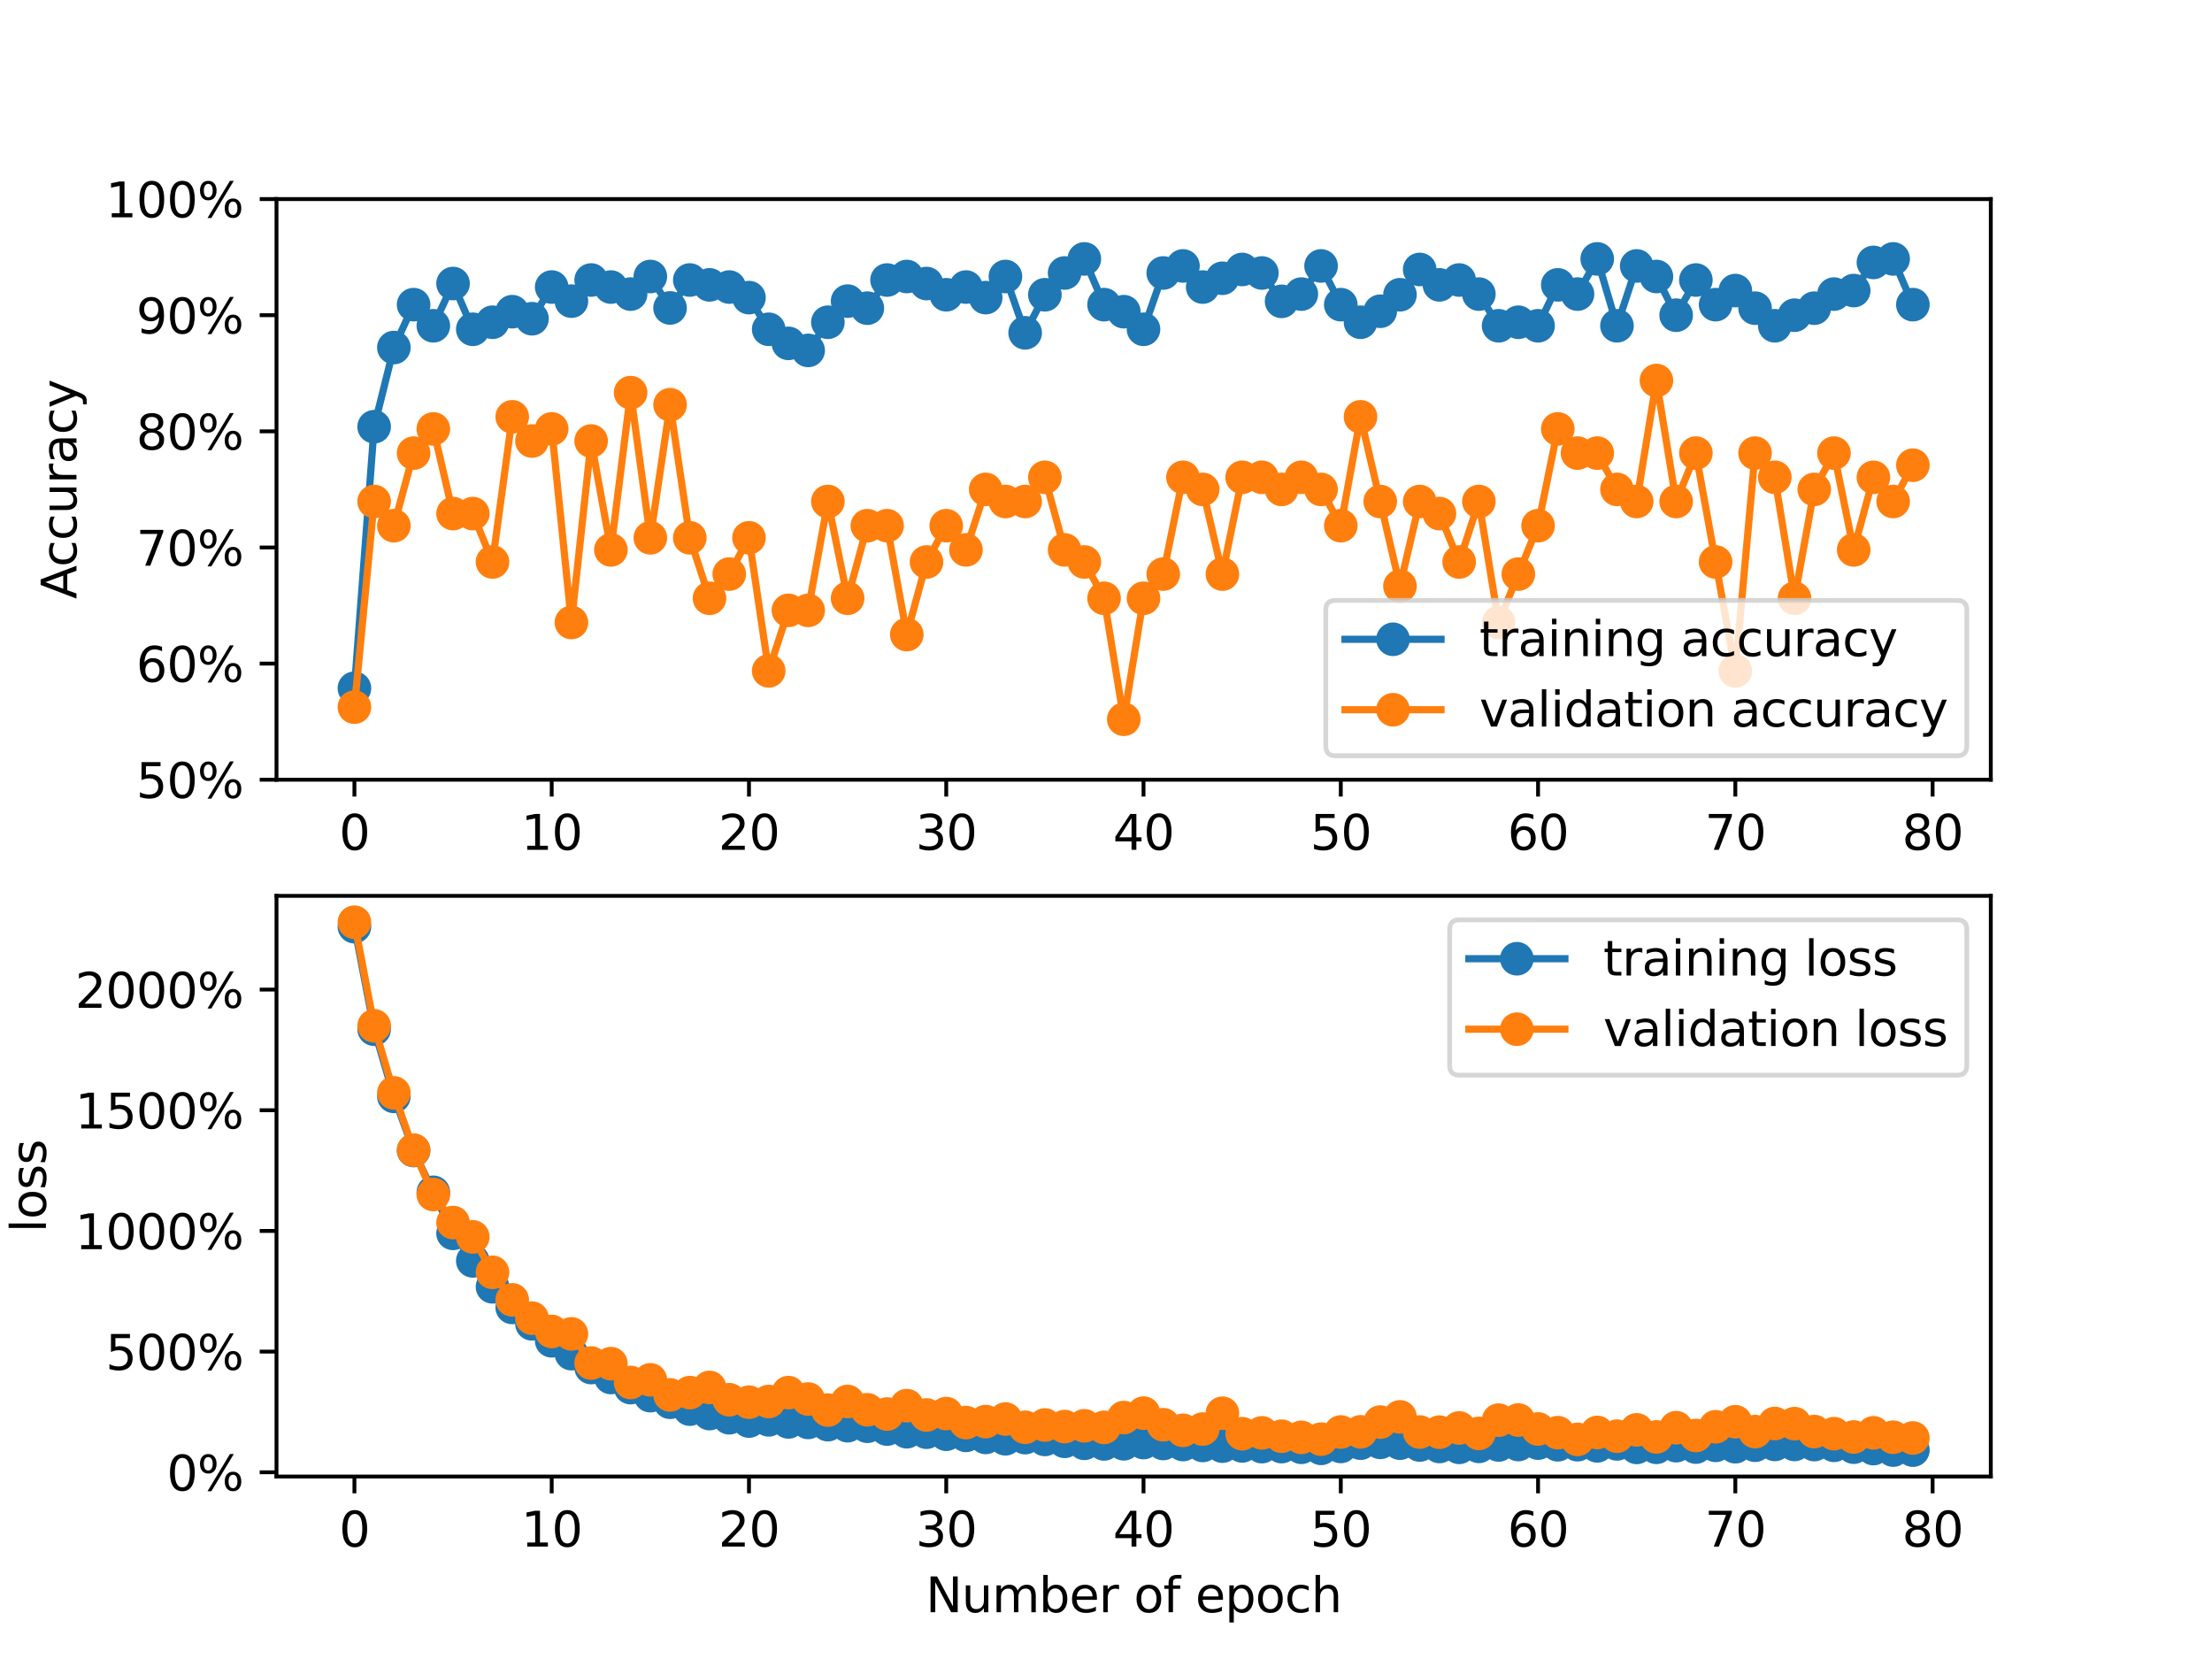 <?xml version="1.0" encoding="utf-8" standalone="no"?>
<!DOCTYPE svg PUBLIC "-//W3C//DTD SVG 1.1//EN"
  "http://www.w3.org/Graphics/SVG/1.1/DTD/svg11.dtd">
<svg xmlns:xlink="http://www.w3.org/1999/xlink" width="460.8pt" height="345.6pt" viewBox="0 0 460.8 345.6" xmlns="http://www.w3.org/2000/svg" version="1.1">
 <defs>
  <style type="text/css">*{stroke-linejoin: round; stroke-linecap: butt}</style>
 </defs>
 <g id="figure_1">
  <g id="patch_1">
   <path d="M 0 345.6 
L 460.8 345.6 
L 460.8 0 
L 0 0 
z
" style="fill: #ffffff"/>
  </g>
  <g id="axes_1">
   <g id="patch_2">
    <path d="M 57.6 162.432 
L 414.72 162.432 
L 414.72 41.472 
L 57.6 41.472 
z
" style="fill: #ffffff"/>
   </g>
   <g id="matplotlib.axis_1">
    <g id="xtick_1">
     <g id="line2d_1">
      <defs>
       <path id="ma33b4057d5" d="M 0 0 
L 0 3.5 
" style="stroke: #000000; stroke-width: 0.8"/>
      </defs>
      <g>
       <use xlink:href="#ma33b4057d5" x="73.833" y="162.432" style="stroke: #000000; stroke-width: 0.8"/>
      </g>
     </g>
     <g id="text_1">
      <!-- 0 -->
      <g transform="translate(70.651 177.03) scale(0.1 -0.1)">
       <defs>
        <path id="DejaVuSans-30" d="M 2034 4250 
Q 1547 4250 1301 3770 
Q 1056 3291 1056 2328 
Q 1056 1369 1301 889 
Q 1547 409 2034 409 
Q 2525 409 2770 889 
Q 3016 1369 3016 2328 
Q 3016 3291 2770 3770 
Q 2525 4250 2034 4250 
z
M 2034 4750 
Q 2819 4750 3233 4129 
Q 3647 3509 3647 2328 
Q 3647 1150 3233 529 
Q 2819 -91 2034 -91 
Q 1250 -91 836 529 
Q 422 1150 422 2328 
Q 422 3509 836 4129 
Q 1250 4750 2034 4750 
z
" transform="scale(0.016)"/>
       </defs>
       <use xlink:href="#DejaVuSans-30"/>
      </g>
     </g>
    </g>
    <g id="xtick_2">
     <g id="line2d_2">
      <g>
       <use xlink:href="#ma33b4057d5" x="114.928" y="162.432" style="stroke: #000000; stroke-width: 0.8"/>
      </g>
     </g>
     <g id="text_2">
      <!-- 10 -->
      <g transform="translate(108.566 177.03) scale(0.1 -0.1)">
       <defs>
        <path id="DejaVuSans-31" d="M 794 531 
L 1825 531 
L 1825 4091 
L 703 3866 
L 703 4441 
L 1819 4666 
L 2450 4666 
L 2450 531 
L 3481 531 
L 3481 0 
L 794 0 
L 794 531 
z
" transform="scale(0.016)"/>
       </defs>
       <use xlink:href="#DejaVuSans-31"/>
       <use xlink:href="#DejaVuSans-30" x="63.623"/>
      </g>
     </g>
    </g>
    <g id="xtick_3">
     <g id="line2d_3">
      <g>
       <use xlink:href="#ma33b4057d5" x="156.024" y="162.432" style="stroke: #000000; stroke-width: 0.8"/>
      </g>
     </g>
     <g id="text_3">
      <!-- 20 -->
      <g transform="translate(149.661 177.03) scale(0.1 -0.1)">
       <defs>
        <path id="DejaVuSans-32" d="M 1228 531 
L 3431 531 
L 3431 0 
L 469 0 
L 469 531 
Q 828 903 1448 1529 
Q 2069 2156 2228 2338 
Q 2531 2678 2651 2914 
Q 2772 3150 2772 3378 
Q 2772 3750 2511 3984 
Q 2250 4219 1831 4219 
Q 1534 4219 1204 4116 
Q 875 4013 500 3803 
L 500 4441 
Q 881 4594 1212 4672 
Q 1544 4750 1819 4750 
Q 2544 4750 2975 4387 
Q 3406 4025 3406 3419 
Q 3406 3131 3298 2873 
Q 3191 2616 2906 2266 
Q 2828 2175 2409 1742 
Q 1991 1309 1228 531 
z
" transform="scale(0.016)"/>
       </defs>
       <use xlink:href="#DejaVuSans-32"/>
       <use xlink:href="#DejaVuSans-30" x="63.623"/>
      </g>
     </g>
    </g>
    <g id="xtick_4">
     <g id="line2d_4">
      <g>
       <use xlink:href="#ma33b4057d5" x="197.119" y="162.432" style="stroke: #000000; stroke-width: 0.8"/>
      </g>
     </g>
     <g id="text_4">
      <!-- 30 -->
      <g transform="translate(190.757 177.03) scale(0.1 -0.1)">
       <defs>
        <path id="DejaVuSans-33" d="M 2597 2516 
Q 3050 2419 3304 2112 
Q 3559 1806 3559 1356 
Q 3559 666 3084 287 
Q 2609 -91 1734 -91 
Q 1441 -91 1130 -33 
Q 819 25 488 141 
L 488 750 
Q 750 597 1062 519 
Q 1375 441 1716 441 
Q 2309 441 2620 675 
Q 2931 909 2931 1356 
Q 2931 1769 2642 2001 
Q 2353 2234 1838 2234 
L 1294 2234 
L 1294 2753 
L 1863 2753 
Q 2328 2753 2575 2939 
Q 2822 3125 2822 3475 
Q 2822 3834 2567 4026 
Q 2313 4219 1838 4219 
Q 1578 4219 1281 4162 
Q 984 4106 628 3988 
L 628 4550 
Q 988 4650 1302 4700 
Q 1616 4750 1894 4750 
Q 2613 4750 3031 4423 
Q 3450 4097 3450 3541 
Q 3450 3153 3228 2886 
Q 3006 2619 2597 2516 
z
" transform="scale(0.016)"/>
       </defs>
       <use xlink:href="#DejaVuSans-33"/>
       <use xlink:href="#DejaVuSans-30" x="63.623"/>
      </g>
     </g>
    </g>
    <g id="xtick_5">
     <g id="line2d_5">
      <g>
       <use xlink:href="#ma33b4057d5" x="238.215" y="162.432" style="stroke: #000000; stroke-width: 0.8"/>
      </g>
     </g>
     <g id="text_5">
      <!-- 40 -->
      <g transform="translate(231.852 177.03) scale(0.1 -0.1)">
       <defs>
        <path id="DejaVuSans-34" d="M 2419 4116 
L 825 1625 
L 2419 1625 
L 2419 4116 
z
M 2253 4666 
L 3047 4666 
L 3047 1625 
L 3713 1625 
L 3713 1100 
L 3047 1100 
L 3047 0 
L 2419 0 
L 2419 1100 
L 313 1100 
L 313 1709 
L 2253 4666 
z
" transform="scale(0.016)"/>
       </defs>
       <use xlink:href="#DejaVuSans-34"/>
       <use xlink:href="#DejaVuSans-30" x="63.623"/>
      </g>
     </g>
    </g>
    <g id="xtick_6">
     <g id="line2d_6">
      <g>
       <use xlink:href="#ma33b4057d5" x="279.31" y="162.432" style="stroke: #000000; stroke-width: 0.8"/>
      </g>
     </g>
     <g id="text_6">
      <!-- 50 -->
      <g transform="translate(272.948 177.03) scale(0.1 -0.1)">
       <defs>
        <path id="DejaVuSans-35" d="M 691 4666 
L 3169 4666 
L 3169 4134 
L 1269 4134 
L 1269 2991 
Q 1406 3038 1543 3061 
Q 1681 3084 1819 3084 
Q 2600 3084 3056 2656 
Q 3513 2228 3513 1497 
Q 3513 744 3044 326 
Q 2575 -91 1722 -91 
Q 1428 -91 1123 -41 
Q 819 9 494 109 
L 494 744 
Q 775 591 1075 516 
Q 1375 441 1709 441 
Q 2250 441 2565 725 
Q 2881 1009 2881 1497 
Q 2881 1984 2565 2268 
Q 2250 2553 1709 2553 
Q 1456 2553 1204 2497 
Q 953 2441 691 2322 
L 691 4666 
z
" transform="scale(0.016)"/>
       </defs>
       <use xlink:href="#DejaVuSans-35"/>
       <use xlink:href="#DejaVuSans-30" x="63.623"/>
      </g>
     </g>
    </g>
    <g id="xtick_7">
     <g id="line2d_7">
      <g>
       <use xlink:href="#ma33b4057d5" x="320.406" y="162.432" style="stroke: #000000; stroke-width: 0.8"/>
      </g>
     </g>
     <g id="text_7">
      <!-- 60 -->
      <g transform="translate(314.043 177.03) scale(0.1 -0.1)">
       <defs>
        <path id="DejaVuSans-36" d="M 2113 2584 
Q 1688 2584 1439 2293 
Q 1191 2003 1191 1497 
Q 1191 994 1439 701 
Q 1688 409 2113 409 
Q 2538 409 2786 701 
Q 3034 994 3034 1497 
Q 3034 2003 2786 2293 
Q 2538 2584 2113 2584 
z
M 3366 4563 
L 3366 3988 
Q 3128 4100 2886 4159 
Q 2644 4219 2406 4219 
Q 1781 4219 1451 3797 
Q 1122 3375 1075 2522 
Q 1259 2794 1537 2939 
Q 1816 3084 2150 3084 
Q 2853 3084 3261 2657 
Q 3669 2231 3669 1497 
Q 3669 778 3244 343 
Q 2819 -91 2113 -91 
Q 1303 -91 875 529 
Q 447 1150 447 2328 
Q 447 3434 972 4092 
Q 1497 4750 2381 4750 
Q 2619 4750 2861 4703 
Q 3103 4656 3366 4563 
z
" transform="scale(0.016)"/>
       </defs>
       <use xlink:href="#DejaVuSans-36"/>
       <use xlink:href="#DejaVuSans-30" x="63.623"/>
      </g>
     </g>
    </g>
    <g id="xtick_8">
     <g id="line2d_8">
      <g>
       <use xlink:href="#ma33b4057d5" x="361.501" y="162.432" style="stroke: #000000; stroke-width: 0.8"/>
      </g>
     </g>
     <g id="text_8">
      <!-- 70 -->
      <g transform="translate(355.139 177.03) scale(0.1 -0.1)">
       <defs>
        <path id="DejaVuSans-37" d="M 525 4666 
L 3525 4666 
L 3525 4397 
L 1831 0 
L 1172 0 
L 2766 4134 
L 525 4134 
L 525 4666 
z
" transform="scale(0.016)"/>
       </defs>
       <use xlink:href="#DejaVuSans-37"/>
       <use xlink:href="#DejaVuSans-30" x="63.623"/>
      </g>
     </g>
    </g>
    <g id="xtick_9">
     <g id="line2d_9">
      <g>
       <use xlink:href="#ma33b4057d5" x="402.597" y="162.432" style="stroke: #000000; stroke-width: 0.8"/>
      </g>
     </g>
     <g id="text_9">
      <!-- 80 -->
      <g transform="translate(396.234 177.03) scale(0.1 -0.1)">
       <defs>
        <path id="DejaVuSans-38" d="M 2034 2216 
Q 1584 2216 1326 1975 
Q 1069 1734 1069 1313 
Q 1069 891 1326 650 
Q 1584 409 2034 409 
Q 2484 409 2743 651 
Q 3003 894 3003 1313 
Q 3003 1734 2745 1975 
Q 2488 2216 2034 2216 
z
M 1403 2484 
Q 997 2584 770 2862 
Q 544 3141 544 3541 
Q 544 4100 942 4425 
Q 1341 4750 2034 4750 
Q 2731 4750 3128 4425 
Q 3525 4100 3525 3541 
Q 3525 3141 3298 2862 
Q 3072 2584 2669 2484 
Q 3125 2378 3379 2068 
Q 3634 1759 3634 1313 
Q 3634 634 3220 271 
Q 2806 -91 2034 -91 
Q 1263 -91 848 271 
Q 434 634 434 1313 
Q 434 1759 690 2068 
Q 947 2378 1403 2484 
z
M 1172 3481 
Q 1172 3119 1398 2916 
Q 1625 2713 2034 2713 
Q 2441 2713 2670 2916 
Q 2900 3119 2900 3481 
Q 2900 3844 2670 4047 
Q 2441 4250 2034 4250 
Q 1625 4250 1398 4047 
Q 1172 3844 1172 3481 
z
" transform="scale(0.016)"/>
       </defs>
       <use xlink:href="#DejaVuSans-38"/>
       <use xlink:href="#DejaVuSans-30" x="63.623"/>
      </g>
     </g>
    </g>
   </g>
   <g id="matplotlib.axis_2">
    <g id="ytick_1">
     <g id="line2d_10">
      <defs>
       <path id="mee896f14ce" d="M 0 0 
L -3.5 0 
" style="stroke: #000000; stroke-width: 0.8"/>
      </defs>
      <g>
       <use xlink:href="#mee896f14ce" x="57.6" y="162.432" style="stroke: #000000; stroke-width: 0.8"/>
      </g>
     </g>
     <g id="text_10">
      <!-- 50% -->
      <g transform="translate(28.373 166.231) scale(0.1 -0.1)">
       <defs>
        <path id="DejaVuSans-25" d="M 4653 2053 
Q 4381 2053 4226 1822 
Q 4072 1591 4072 1178 
Q 4072 772 4226 539 
Q 4381 306 4653 306 
Q 4919 306 5073 539 
Q 5228 772 5228 1178 
Q 5228 1588 5073 1820 
Q 4919 2053 4653 2053 
z
M 4653 2450 
Q 5147 2450 5437 2106 
Q 5728 1763 5728 1178 
Q 5728 594 5436 251 
Q 5144 -91 4653 -91 
Q 4153 -91 3862 251 
Q 3572 594 3572 1178 
Q 3572 1766 3864 2108 
Q 4156 2450 4653 2450 
z
M 1428 4353 
Q 1159 4353 1004 4120 
Q 850 3888 850 3481 
Q 850 3069 1003 2837 
Q 1156 2606 1428 2606 
Q 1700 2606 1854 2837 
Q 2009 3069 2009 3481 
Q 2009 3884 1853 4118 
Q 1697 4353 1428 4353 
z
M 4250 4750 
L 4750 4750 
L 1831 -91 
L 1331 -91 
L 4250 4750 
z
M 1428 4750 
Q 1922 4750 2215 4408 
Q 2509 4066 2509 3481 
Q 2509 2891 2217 2550 
Q 1925 2209 1428 2209 
Q 931 2209 642 2551 
Q 353 2894 353 3481 
Q 353 4063 643 4406 
Q 934 4750 1428 4750 
z
" transform="scale(0.016)"/>
       </defs>
       <use xlink:href="#DejaVuSans-35"/>
       <use xlink:href="#DejaVuSans-30" x="63.623"/>
       <use xlink:href="#DejaVuSans-25" x="127.246"/>
      </g>
     </g>
    </g>
    <g id="ytick_2">
     <g id="line2d_11">
      <g>
       <use xlink:href="#mee896f14ce" x="57.6" y="138.24" style="stroke: #000000; stroke-width: 0.8"/>
      </g>
     </g>
     <g id="text_11">
      <!-- 60% -->
      <g transform="translate(28.373 142.039) scale(0.1 -0.1)">
       <use xlink:href="#DejaVuSans-36"/>
       <use xlink:href="#DejaVuSans-30" x="63.623"/>
       <use xlink:href="#DejaVuSans-25" x="127.246"/>
      </g>
     </g>
    </g>
    <g id="ytick_3">
     <g id="line2d_12">
      <g>
       <use xlink:href="#mee896f14ce" x="57.6" y="114.048" style="stroke: #000000; stroke-width: 0.8"/>
      </g>
     </g>
     <g id="text_12">
      <!-- 70% -->
      <g transform="translate(28.373 117.847) scale(0.1 -0.1)">
       <use xlink:href="#DejaVuSans-37"/>
       <use xlink:href="#DejaVuSans-30" x="63.623"/>
       <use xlink:href="#DejaVuSans-25" x="127.246"/>
      </g>
     </g>
    </g>
    <g id="ytick_4">
     <g id="line2d_13">
      <g>
       <use xlink:href="#mee896f14ce" x="57.6" y="89.856" style="stroke: #000000; stroke-width: 0.8"/>
      </g>
     </g>
     <g id="text_13">
      <!-- 80% -->
      <g transform="translate(28.373 93.655) scale(0.1 -0.1)">
       <use xlink:href="#DejaVuSans-38"/>
       <use xlink:href="#DejaVuSans-30" x="63.623"/>
       <use xlink:href="#DejaVuSans-25" x="127.246"/>
      </g>
     </g>
    </g>
    <g id="ytick_5">
     <g id="line2d_14">
      <g>
       <use xlink:href="#mee896f14ce" x="57.6" y="65.664" style="stroke: #000000; stroke-width: 0.8"/>
      </g>
     </g>
     <g id="text_14">
      <!-- 90% -->
      <g transform="translate(28.373 69.463) scale(0.1 -0.1)">
       <defs>
        <path id="DejaVuSans-39" d="M 703 97 
L 703 672 
Q 941 559 1184 500 
Q 1428 441 1663 441 
Q 2288 441 2617 861 
Q 2947 1281 2994 2138 
Q 2813 1869 2534 1725 
Q 2256 1581 1919 1581 
Q 1219 1581 811 2004 
Q 403 2428 403 3163 
Q 403 3881 828 4315 
Q 1253 4750 1959 4750 
Q 2769 4750 3195 4129 
Q 3622 3509 3622 2328 
Q 3622 1225 3098 567 
Q 2575 -91 1691 -91 
Q 1453 -91 1209 -44 
Q 966 3 703 97 
z
M 1959 2075 
Q 2384 2075 2632 2365 
Q 2881 2656 2881 3163 
Q 2881 3666 2632 3958 
Q 2384 4250 1959 4250 
Q 1534 4250 1286 3958 
Q 1038 3666 1038 3163 
Q 1038 2656 1286 2365 
Q 1534 2075 1959 2075 
z
" transform="scale(0.016)"/>
       </defs>
       <use xlink:href="#DejaVuSans-39"/>
       <use xlink:href="#DejaVuSans-30" x="63.623"/>
       <use xlink:href="#DejaVuSans-25" x="127.246"/>
      </g>
     </g>
    </g>
    <g id="ytick_6">
     <g id="line2d_15">
      <g>
       <use xlink:href="#mee896f14ce" x="57.6" y="41.472" style="stroke: #000000; stroke-width: 0.8"/>
      </g>
     </g>
     <g id="text_15">
      <!-- 100% -->
      <g transform="translate(22.011 45.271) scale(0.1 -0.1)">
       <use xlink:href="#DejaVuSans-31"/>
       <use xlink:href="#DejaVuSans-30" x="63.623"/>
       <use xlink:href="#DejaVuSans-30" x="127.246"/>
       <use xlink:href="#DejaVuSans-25" x="190.869"/>
      </g>
     </g>
    </g>
    <g id="text_16">
     <!-- Accuracy -->
     <g transform="translate(15.931 124.78) rotate(-90) scale(0.1 -0.1)">
      <defs>
       <path id="DejaVuSans-41" d="M 2188 4044 
L 1331 1722 
L 3047 1722 
L 2188 4044 
z
M 1831 4666 
L 2547 4666 
L 4325 0 
L 3669 0 
L 3244 1197 
L 1141 1197 
L 716 0 
L 50 0 
L 1831 4666 
z
" transform="scale(0.016)"/>
       <path id="DejaVuSans-63" d="M 3122 3366 
L 3122 2828 
Q 2878 2963 2633 3030 
Q 2388 3097 2138 3097 
Q 1578 3097 1268 2742 
Q 959 2388 959 1747 
Q 959 1106 1268 751 
Q 1578 397 2138 397 
Q 2388 397 2633 464 
Q 2878 531 3122 666 
L 3122 134 
Q 2881 22 2623 -34 
Q 2366 -91 2075 -91 
Q 1284 -91 818 406 
Q 353 903 353 1747 
Q 353 2603 823 3093 
Q 1294 3584 2113 3584 
Q 2378 3584 2631 3529 
Q 2884 3475 3122 3366 
z
" transform="scale(0.016)"/>
       <path id="DejaVuSans-75" d="M 544 1381 
L 544 3500 
L 1119 3500 
L 1119 1403 
Q 1119 906 1312 657 
Q 1506 409 1894 409 
Q 2359 409 2629 706 
Q 2900 1003 2900 1516 
L 2900 3500 
L 3475 3500 
L 3475 0 
L 2900 0 
L 2900 538 
Q 2691 219 2414 64 
Q 2138 -91 1772 -91 
Q 1169 -91 856 284 
Q 544 659 544 1381 
z
M 1991 3584 
L 1991 3584 
z
" transform="scale(0.016)"/>
       <path id="DejaVuSans-72" d="M 2631 2963 
Q 2534 3019 2420 3045 
Q 2306 3072 2169 3072 
Q 1681 3072 1420 2755 
Q 1159 2438 1159 1844 
L 1159 0 
L 581 0 
L 581 3500 
L 1159 3500 
L 1159 2956 
Q 1341 3275 1631 3429 
Q 1922 3584 2338 3584 
Q 2397 3584 2469 3576 
Q 2541 3569 2628 3553 
L 2631 2963 
z
" transform="scale(0.016)"/>
       <path id="DejaVuSans-61" d="M 2194 1759 
Q 1497 1759 1228 1600 
Q 959 1441 959 1056 
Q 959 750 1161 570 
Q 1363 391 1709 391 
Q 2188 391 2477 730 
Q 2766 1069 2766 1631 
L 2766 1759 
L 2194 1759 
z
M 3341 1997 
L 3341 0 
L 2766 0 
L 2766 531 
Q 2569 213 2275 61 
Q 1981 -91 1556 -91 
Q 1019 -91 701 211 
Q 384 513 384 1019 
Q 384 1609 779 1909 
Q 1175 2209 1959 2209 
L 2766 2209 
L 2766 2266 
Q 2766 2663 2505 2880 
Q 2244 3097 1772 3097 
Q 1472 3097 1187 3025 
Q 903 2953 641 2809 
L 641 3341 
Q 956 3463 1253 3523 
Q 1550 3584 1831 3584 
Q 2591 3584 2966 3190 
Q 3341 2797 3341 1997 
z
" transform="scale(0.016)"/>
       <path id="DejaVuSans-79" d="M 2059 -325 
Q 1816 -950 1584 -1140 
Q 1353 -1331 966 -1331 
L 506 -1331 
L 506 -850 
L 844 -850 
Q 1081 -850 1212 -737 
Q 1344 -625 1503 -206 
L 1606 56 
L 191 3500 
L 800 3500 
L 1894 763 
L 2988 3500 
L 3597 3500 
L 2059 -325 
z
" transform="scale(0.016)"/>
      </defs>
      <use xlink:href="#DejaVuSans-41"/>
      <use xlink:href="#DejaVuSans-63" x="66.658"/>
      <use xlink:href="#DejaVuSans-63" x="121.639"/>
      <use xlink:href="#DejaVuSans-75" x="176.619"/>
      <use xlink:href="#DejaVuSans-72" x="239.998"/>
      <use xlink:href="#DejaVuSans-61" x="281.111"/>
      <use xlink:href="#DejaVuSans-63" x="342.391"/>
      <use xlink:href="#DejaVuSans-79" x="397.371"/>
     </g>
    </g>
   </g>
   <g id="line2d_16">
    <path d="M 73.833 143.372 
L 77.942 88.894 
L 82.052 72.399 
L 86.161 63.465 
L 90.271 67.863 
L 94.38 59.066 
L 98.49 68.596 
L 102.6 67.13 
L 106.709 64.931 
L 110.819 66.397 
L 114.928 59.799 
L 119.038 62.732 
L 123.147 58.333 
L 127.257 59.799 
L 131.366 61.265 
L 135.476 57.6 
L 139.586 64.152 
L 143.695 58.333 
L 147.805 59.341 
L 151.914 59.799 
L 156.024 61.999 
L 160.133 68.596 
L 164.243 71.529 
L 168.352 72.995 
L 172.462 67.13 
L 176.572 62.732 
L 180.681 64.198 
L 184.791 58.333 
L 188.9 57.6 
L 193.01 59.066 
L 197.119 61.403 
L 201.229 59.799 
L 205.338 61.999 
L 209.448 57.6 
L 213.557 69.329 
L 217.667 61.403 
L 221.777 56.867 
L 225.886 53.935 
L 229.996 63.465 
L 234.105 64.931 
L 238.215 68.596 
L 242.324 56.867 
L 246.434 55.401 
L 250.543 59.799 
L 254.653 57.967 
L 258.763 56.134 
L 262.872 56.867 
L 266.982 62.777 
L 271.091 61.265 
L 275.201 55.401 
L 279.31 63.465 
L 283.42 67.13 
L 287.529 64.839 
L 291.639 61.403 
L 295.748 56.134 
L 299.858 59.341 
L 303.968 58.333 
L 308.077 61.265 
L 312.187 67.863 
L 316.296 67.13 
L 320.406 67.863 
L 324.515 59.341 
L 328.625 61.265 
L 332.734 53.935 
L 336.844 67.863 
L 340.954 55.401 
L 345.063 57.6 
L 349.173 65.664 
L 353.282 58.333 
L 357.392 63.465 
L 361.501 60.532 
L 365.611 64.198 
L 369.72 67.863 
L 373.83 65.664 
L 377.94 64.198 
L 382.049 61.265 
L 386.159 60.532 
L 390.268 54.668 
L 394.378 53.935 
L 398.487 63.465 
" clip-path="url(#p89e86c7ec6)" style="fill: none; stroke: #1f77b4; stroke-width: 1.5; stroke-linecap: square"/>
    <defs>
     <path id="me51c857d58" d="M 0 3 
C 0.796 3 1.559 2.684 2.121 2.121 
C 2.684 1.559 3 0.796 3 0 
C 3 -0.796 2.684 -1.559 2.121 -2.121 
C 1.559 -2.684 0.796 -3 0 -3 
C -0.796 -3 -1.559 -2.684 -2.121 -2.121 
C -2.684 -1.559 -3 -0.796 -3 0 
C -3 0.796 -2.684 1.559 -2.121 2.121 
C -1.559 2.684 -0.796 3 0 3 
z
" style="stroke: #1f77b4"/>
    </defs>
    <g clip-path="url(#p89e86c7ec6)">
     <use xlink:href="#me51c857d58" x="73.833" y="143.372" style="fill: #1f77b4; stroke: #1f77b4"/>
     <use xlink:href="#me51c857d58" x="77.942" y="88.894" style="fill: #1f77b4; stroke: #1f77b4"/>
     <use xlink:href="#me51c857d58" x="82.052" y="72.399" style="fill: #1f77b4; stroke: #1f77b4"/>
     <use xlink:href="#me51c857d58" x="86.161" y="63.465" style="fill: #1f77b4; stroke: #1f77b4"/>
     <use xlink:href="#me51c857d58" x="90.271" y="67.863" style="fill: #1f77b4; stroke: #1f77b4"/>
     <use xlink:href="#me51c857d58" x="94.38" y="59.066" style="fill: #1f77b4; stroke: #1f77b4"/>
     <use xlink:href="#me51c857d58" x="98.49" y="68.596" style="fill: #1f77b4; stroke: #1f77b4"/>
     <use xlink:href="#me51c857d58" x="102.6" y="67.13" style="fill: #1f77b4; stroke: #1f77b4"/>
     <use xlink:href="#me51c857d58" x="106.709" y="64.931" style="fill: #1f77b4; stroke: #1f77b4"/>
     <use xlink:href="#me51c857d58" x="110.819" y="66.397" style="fill: #1f77b4; stroke: #1f77b4"/>
     <use xlink:href="#me51c857d58" x="114.928" y="59.799" style="fill: #1f77b4; stroke: #1f77b4"/>
     <use xlink:href="#me51c857d58" x="119.038" y="62.732" style="fill: #1f77b4; stroke: #1f77b4"/>
     <use xlink:href="#me51c857d58" x="123.147" y="58.333" style="fill: #1f77b4; stroke: #1f77b4"/>
     <use xlink:href="#me51c857d58" x="127.257" y="59.799" style="fill: #1f77b4; stroke: #1f77b4"/>
     <use xlink:href="#me51c857d58" x="131.366" y="61.265" style="fill: #1f77b4; stroke: #1f77b4"/>
     <use xlink:href="#me51c857d58" x="135.476" y="57.6" style="fill: #1f77b4; stroke: #1f77b4"/>
     <use xlink:href="#me51c857d58" x="139.586" y="64.152" style="fill: #1f77b4; stroke: #1f77b4"/>
     <use xlink:href="#me51c857d58" x="143.695" y="58.333" style="fill: #1f77b4; stroke: #1f77b4"/>
     <use xlink:href="#me51c857d58" x="147.805" y="59.341" style="fill: #1f77b4; stroke: #1f77b4"/>
     <use xlink:href="#me51c857d58" x="151.914" y="59.799" style="fill: #1f77b4; stroke: #1f77b4"/>
     <use xlink:href="#me51c857d58" x="156.024" y="61.999" style="fill: #1f77b4; stroke: #1f77b4"/>
     <use xlink:href="#me51c857d58" x="160.133" y="68.596" style="fill: #1f77b4; stroke: #1f77b4"/>
     <use xlink:href="#me51c857d58" x="164.243" y="71.529" style="fill: #1f77b4; stroke: #1f77b4"/>
     <use xlink:href="#me51c857d58" x="168.352" y="72.995" style="fill: #1f77b4; stroke: #1f77b4"/>
     <use xlink:href="#me51c857d58" x="172.462" y="67.13" style="fill: #1f77b4; stroke: #1f77b4"/>
     <use xlink:href="#me51c857d58" x="176.572" y="62.732" style="fill: #1f77b4; stroke: #1f77b4"/>
     <use xlink:href="#me51c857d58" x="180.681" y="64.198" style="fill: #1f77b4; stroke: #1f77b4"/>
     <use xlink:href="#me51c857d58" x="184.791" y="58.333" style="fill: #1f77b4; stroke: #1f77b4"/>
     <use xlink:href="#me51c857d58" x="188.9" y="57.6" style="fill: #1f77b4; stroke: #1f77b4"/>
     <use xlink:href="#me51c857d58" x="193.01" y="59.066" style="fill: #1f77b4; stroke: #1f77b4"/>
     <use xlink:href="#me51c857d58" x="197.119" y="61.403" style="fill: #1f77b4; stroke: #1f77b4"/>
     <use xlink:href="#me51c857d58" x="201.229" y="59.799" style="fill: #1f77b4; stroke: #1f77b4"/>
     <use xlink:href="#me51c857d58" x="205.338" y="61.999" style="fill: #1f77b4; stroke: #1f77b4"/>
     <use xlink:href="#me51c857d58" x="209.448" y="57.6" style="fill: #1f77b4; stroke: #1f77b4"/>
     <use xlink:href="#me51c857d58" x="213.557" y="69.329" style="fill: #1f77b4; stroke: #1f77b4"/>
     <use xlink:href="#me51c857d58" x="217.667" y="61.403" style="fill: #1f77b4; stroke: #1f77b4"/>
     <use xlink:href="#me51c857d58" x="221.777" y="56.867" style="fill: #1f77b4; stroke: #1f77b4"/>
     <use xlink:href="#me51c857d58" x="225.886" y="53.935" style="fill: #1f77b4; stroke: #1f77b4"/>
     <use xlink:href="#me51c857d58" x="229.996" y="63.465" style="fill: #1f77b4; stroke: #1f77b4"/>
     <use xlink:href="#me51c857d58" x="234.105" y="64.931" style="fill: #1f77b4; stroke: #1f77b4"/>
     <use xlink:href="#me51c857d58" x="238.215" y="68.596" style="fill: #1f77b4; stroke: #1f77b4"/>
     <use xlink:href="#me51c857d58" x="242.324" y="56.867" style="fill: #1f77b4; stroke: #1f77b4"/>
     <use xlink:href="#me51c857d58" x="246.434" y="55.401" style="fill: #1f77b4; stroke: #1f77b4"/>
     <use xlink:href="#me51c857d58" x="250.543" y="59.799" style="fill: #1f77b4; stroke: #1f77b4"/>
     <use xlink:href="#me51c857d58" x="254.653" y="57.967" style="fill: #1f77b4; stroke: #1f77b4"/>
     <use xlink:href="#me51c857d58" x="258.763" y="56.134" style="fill: #1f77b4; stroke: #1f77b4"/>
     <use xlink:href="#me51c857d58" x="262.872" y="56.867" style="fill: #1f77b4; stroke: #1f77b4"/>
     <use xlink:href="#me51c857d58" x="266.982" y="62.777" style="fill: #1f77b4; stroke: #1f77b4"/>
     <use xlink:href="#me51c857d58" x="271.091" y="61.265" style="fill: #1f77b4; stroke: #1f77b4"/>
     <use xlink:href="#me51c857d58" x="275.201" y="55.401" style="fill: #1f77b4; stroke: #1f77b4"/>
     <use xlink:href="#me51c857d58" x="279.31" y="63.465" style="fill: #1f77b4; stroke: #1f77b4"/>
     <use xlink:href="#me51c857d58" x="283.42" y="67.13" style="fill: #1f77b4; stroke: #1f77b4"/>
     <use xlink:href="#me51c857d58" x="287.529" y="64.839" style="fill: #1f77b4; stroke: #1f77b4"/>
     <use xlink:href="#me51c857d58" x="291.639" y="61.403" style="fill: #1f77b4; stroke: #1f77b4"/>
     <use xlink:href="#me51c857d58" x="295.748" y="56.134" style="fill: #1f77b4; stroke: #1f77b4"/>
     <use xlink:href="#me51c857d58" x="299.858" y="59.341" style="fill: #1f77b4; stroke: #1f77b4"/>
     <use xlink:href="#me51c857d58" x="303.968" y="58.333" style="fill: #1f77b4; stroke: #1f77b4"/>
     <use xlink:href="#me51c857d58" x="308.077" y="61.265" style="fill: #1f77b4; stroke: #1f77b4"/>
     <use xlink:href="#me51c857d58" x="312.187" y="67.863" style="fill: #1f77b4; stroke: #1f77b4"/>
     <use xlink:href="#me51c857d58" x="316.296" y="67.13" style="fill: #1f77b4; stroke: #1f77b4"/>
     <use xlink:href="#me51c857d58" x="320.406" y="67.863" style="fill: #1f77b4; stroke: #1f77b4"/>
     <use xlink:href="#me51c857d58" x="324.515" y="59.341" style="fill: #1f77b4; stroke: #1f77b4"/>
     <use xlink:href="#me51c857d58" x="328.625" y="61.265" style="fill: #1f77b4; stroke: #1f77b4"/>
     <use xlink:href="#me51c857d58" x="332.734" y="53.935" style="fill: #1f77b4; stroke: #1f77b4"/>
     <use xlink:href="#me51c857d58" x="336.844" y="67.863" style="fill: #1f77b4; stroke: #1f77b4"/>
     <use xlink:href="#me51c857d58" x="340.954" y="55.401" style="fill: #1f77b4; stroke: #1f77b4"/>
     <use xlink:href="#me51c857d58" x="345.063" y="57.6" style="fill: #1f77b4; stroke: #1f77b4"/>
     <use xlink:href="#me51c857d58" x="349.173" y="65.664" style="fill: #1f77b4; stroke: #1f77b4"/>
     <use xlink:href="#me51c857d58" x="353.282" y="58.333" style="fill: #1f77b4; stroke: #1f77b4"/>
     <use xlink:href="#me51c857d58" x="357.392" y="63.465" style="fill: #1f77b4; stroke: #1f77b4"/>
     <use xlink:href="#me51c857d58" x="361.501" y="60.532" style="fill: #1f77b4; stroke: #1f77b4"/>
     <use xlink:href="#me51c857d58" x="365.611" y="64.198" style="fill: #1f77b4; stroke: #1f77b4"/>
     <use xlink:href="#me51c857d58" x="369.72" y="67.863" style="fill: #1f77b4; stroke: #1f77b4"/>
     <use xlink:href="#me51c857d58" x="373.83" y="65.664" style="fill: #1f77b4; stroke: #1f77b4"/>
     <use xlink:href="#me51c857d58" x="377.94" y="64.198" style="fill: #1f77b4; stroke: #1f77b4"/>
     <use xlink:href="#me51c857d58" x="382.049" y="61.265" style="fill: #1f77b4; stroke: #1f77b4"/>
     <use xlink:href="#me51c857d58" x="386.159" y="60.532" style="fill: #1f77b4; stroke: #1f77b4"/>
     <use xlink:href="#me51c857d58" x="390.268" y="54.668" style="fill: #1f77b4; stroke: #1f77b4"/>
     <use xlink:href="#me51c857d58" x="394.378" y="53.935" style="fill: #1f77b4; stroke: #1f77b4"/>
     <use xlink:href="#me51c857d58" x="398.487" y="63.465" style="fill: #1f77b4; stroke: #1f77b4"/>
    </g>
   </g>
   <g id="line2d_17">
    <path d="M 73.833 147.312 
L 77.942 104.472 
L 82.052 109.512 
L 86.161 94.392 
L 90.271 89.352 
L 94.38 106.992 
L 98.49 106.992 
L 102.6 117.072 
L 106.709 86.832 
L 110.819 91.872 
L 114.928 89.352 
L 119.038 129.672 
L 123.147 91.872 
L 127.257 114.552 
L 131.366 81.792 
L 135.476 112.032 
L 139.586 84.312 
L 143.695 112.032 
L 147.805 124.632 
L 151.914 119.592 
L 156.024 112.032 
L 160.133 139.752 
L 164.243 127.152 
L 168.352 127.152 
L 172.462 104.472 
L 176.572 124.632 
L 180.681 109.512 
L 184.791 109.512 
L 188.9 132.192 
L 193.01 117.072 
L 197.119 109.512 
L 201.229 114.552 
L 205.338 101.952 
L 209.448 104.472 
L 213.557 104.472 
L 217.667 99.432 
L 221.777 114.552 
L 225.886 117.072 
L 229.996 124.632 
L 234.105 149.832 
L 238.215 124.632 
L 242.324 119.592 
L 246.434 99.432 
L 250.543 101.952 
L 254.653 119.592 
L 258.763 99.432 
L 262.872 99.432 
L 266.982 101.952 
L 271.091 99.432 
L 275.201 101.952 
L 279.31 109.512 
L 283.42 86.832 
L 287.529 104.472 
L 291.639 122.112 
L 295.748 104.472 
L 299.858 106.992 
L 303.968 117.072 
L 308.077 104.472 
L 312.187 129.672 
L 316.296 119.592 
L 320.406 109.512 
L 324.515 89.352 
L 328.625 94.392 
L 332.734 94.392 
L 336.844 101.952 
L 340.954 104.472 
L 345.063 79.272 
L 349.173 104.472 
L 353.282 94.392 
L 357.392 117.072 
L 361.501 139.752 
L 365.611 94.392 
L 369.72 99.432 
L 373.83 124.632 
L 377.94 101.952 
L 382.049 94.392 
L 386.159 114.552 
L 390.268 99.432 
L 394.378 104.472 
L 398.487 96.912 
" clip-path="url(#p89e86c7ec6)" style="fill: none; stroke: #ff7f0e; stroke-width: 1.5; stroke-linecap: square"/>
    <defs>
     <path id="mc4034ff33d" d="M 0 3 
C 0.796 3 1.559 2.684 2.121 2.121 
C 2.684 1.559 3 0.796 3 0 
C 3 -0.796 2.684 -1.559 2.121 -2.121 
C 1.559 -2.684 0.796 -3 0 -3 
C -0.796 -3 -1.559 -2.684 -2.121 -2.121 
C -2.684 -1.559 -3 -0.796 -3 0 
C -3 0.796 -2.684 1.559 -2.121 2.121 
C -1.559 2.684 -0.796 3 0 3 
z
" style="stroke: #ff7f0e"/>
    </defs>
    <g clip-path="url(#p89e86c7ec6)">
     <use xlink:href="#mc4034ff33d" x="73.833" y="147.312" style="fill: #ff7f0e; stroke: #ff7f0e"/>
     <use xlink:href="#mc4034ff33d" x="77.942" y="104.472" style="fill: #ff7f0e; stroke: #ff7f0e"/>
     <use xlink:href="#mc4034ff33d" x="82.052" y="109.512" style="fill: #ff7f0e; stroke: #ff7f0e"/>
     <use xlink:href="#mc4034ff33d" x="86.161" y="94.392" style="fill: #ff7f0e; stroke: #ff7f0e"/>
     <use xlink:href="#mc4034ff33d" x="90.271" y="89.352" style="fill: #ff7f0e; stroke: #ff7f0e"/>
     <use xlink:href="#mc4034ff33d" x="94.38" y="106.992" style="fill: #ff7f0e; stroke: #ff7f0e"/>
     <use xlink:href="#mc4034ff33d" x="98.49" y="106.992" style="fill: #ff7f0e; stroke: #ff7f0e"/>
     <use xlink:href="#mc4034ff33d" x="102.6" y="117.072" style="fill: #ff7f0e; stroke: #ff7f0e"/>
     <use xlink:href="#mc4034ff33d" x="106.709" y="86.832" style="fill: #ff7f0e; stroke: #ff7f0e"/>
     <use xlink:href="#mc4034ff33d" x="110.819" y="91.872" style="fill: #ff7f0e; stroke: #ff7f0e"/>
     <use xlink:href="#mc4034ff33d" x="114.928" y="89.352" style="fill: #ff7f0e; stroke: #ff7f0e"/>
     <use xlink:href="#mc4034ff33d" x="119.038" y="129.672" style="fill: #ff7f0e; stroke: #ff7f0e"/>
     <use xlink:href="#mc4034ff33d" x="123.147" y="91.872" style="fill: #ff7f0e; stroke: #ff7f0e"/>
     <use xlink:href="#mc4034ff33d" x="127.257" y="114.552" style="fill: #ff7f0e; stroke: #ff7f0e"/>
     <use xlink:href="#mc4034ff33d" x="131.366" y="81.792" style="fill: #ff7f0e; stroke: #ff7f0e"/>
     <use xlink:href="#mc4034ff33d" x="135.476" y="112.032" style="fill: #ff7f0e; stroke: #ff7f0e"/>
     <use xlink:href="#mc4034ff33d" x="139.586" y="84.312" style="fill: #ff7f0e; stroke: #ff7f0e"/>
     <use xlink:href="#mc4034ff33d" x="143.695" y="112.032" style="fill: #ff7f0e; stroke: #ff7f0e"/>
     <use xlink:href="#mc4034ff33d" x="147.805" y="124.632" style="fill: #ff7f0e; stroke: #ff7f0e"/>
     <use xlink:href="#mc4034ff33d" x="151.914" y="119.592" style="fill: #ff7f0e; stroke: #ff7f0e"/>
     <use xlink:href="#mc4034ff33d" x="156.024" y="112.032" style="fill: #ff7f0e; stroke: #ff7f0e"/>
     <use xlink:href="#mc4034ff33d" x="160.133" y="139.752" style="fill: #ff7f0e; stroke: #ff7f0e"/>
     <use xlink:href="#mc4034ff33d" x="164.243" y="127.152" style="fill: #ff7f0e; stroke: #ff7f0e"/>
     <use xlink:href="#mc4034ff33d" x="168.352" y="127.152" style="fill: #ff7f0e; stroke: #ff7f0e"/>
     <use xlink:href="#mc4034ff33d" x="172.462" y="104.472" style="fill: #ff7f0e; stroke: #ff7f0e"/>
     <use xlink:href="#mc4034ff33d" x="176.572" y="124.632" style="fill: #ff7f0e; stroke: #ff7f0e"/>
     <use xlink:href="#mc4034ff33d" x="180.681" y="109.512" style="fill: #ff7f0e; stroke: #ff7f0e"/>
     <use xlink:href="#mc4034ff33d" x="184.791" y="109.512" style="fill: #ff7f0e; stroke: #ff7f0e"/>
     <use xlink:href="#mc4034ff33d" x="188.9" y="132.192" style="fill: #ff7f0e; stroke: #ff7f0e"/>
     <use xlink:href="#mc4034ff33d" x="193.01" y="117.072" style="fill: #ff7f0e; stroke: #ff7f0e"/>
     <use xlink:href="#mc4034ff33d" x="197.119" y="109.512" style="fill: #ff7f0e; stroke: #ff7f0e"/>
     <use xlink:href="#mc4034ff33d" x="201.229" y="114.552" style="fill: #ff7f0e; stroke: #ff7f0e"/>
     <use xlink:href="#mc4034ff33d" x="205.338" y="101.952" style="fill: #ff7f0e; stroke: #ff7f0e"/>
     <use xlink:href="#mc4034ff33d" x="209.448" y="104.472" style="fill: #ff7f0e; stroke: #ff7f0e"/>
     <use xlink:href="#mc4034ff33d" x="213.557" y="104.472" style="fill: #ff7f0e; stroke: #ff7f0e"/>
     <use xlink:href="#mc4034ff33d" x="217.667" y="99.432" style="fill: #ff7f0e; stroke: #ff7f0e"/>
     <use xlink:href="#mc4034ff33d" x="221.777" y="114.552" style="fill: #ff7f0e; stroke: #ff7f0e"/>
     <use xlink:href="#mc4034ff33d" x="225.886" y="117.072" style="fill: #ff7f0e; stroke: #ff7f0e"/>
     <use xlink:href="#mc4034ff33d" x="229.996" y="124.632" style="fill: #ff7f0e; stroke: #ff7f0e"/>
     <use xlink:href="#mc4034ff33d" x="234.105" y="149.832" style="fill: #ff7f0e; stroke: #ff7f0e"/>
     <use xlink:href="#mc4034ff33d" x="238.215" y="124.632" style="fill: #ff7f0e; stroke: #ff7f0e"/>
     <use xlink:href="#mc4034ff33d" x="242.324" y="119.592" style="fill: #ff7f0e; stroke: #ff7f0e"/>
     <use xlink:href="#mc4034ff33d" x="246.434" y="99.432" style="fill: #ff7f0e; stroke: #ff7f0e"/>
     <use xlink:href="#mc4034ff33d" x="250.543" y="101.952" style="fill: #ff7f0e; stroke: #ff7f0e"/>
     <use xlink:href="#mc4034ff33d" x="254.653" y="119.592" style="fill: #ff7f0e; stroke: #ff7f0e"/>
     <use xlink:href="#mc4034ff33d" x="258.763" y="99.432" style="fill: #ff7f0e; stroke: #ff7f0e"/>
     <use xlink:href="#mc4034ff33d" x="262.872" y="99.432" style="fill: #ff7f0e; stroke: #ff7f0e"/>
     <use xlink:href="#mc4034ff33d" x="266.982" y="101.952" style="fill: #ff7f0e; stroke: #ff7f0e"/>
     <use xlink:href="#mc4034ff33d" x="271.091" y="99.432" style="fill: #ff7f0e; stroke: #ff7f0e"/>
     <use xlink:href="#mc4034ff33d" x="275.201" y="101.952" style="fill: #ff7f0e; stroke: #ff7f0e"/>
     <use xlink:href="#mc4034ff33d" x="279.31" y="109.512" style="fill: #ff7f0e; stroke: #ff7f0e"/>
     <use xlink:href="#mc4034ff33d" x="283.42" y="86.832" style="fill: #ff7f0e; stroke: #ff7f0e"/>
     <use xlink:href="#mc4034ff33d" x="287.529" y="104.472" style="fill: #ff7f0e; stroke: #ff7f0e"/>
     <use xlink:href="#mc4034ff33d" x="291.639" y="122.112" style="fill: #ff7f0e; stroke: #ff7f0e"/>
     <use xlink:href="#mc4034ff33d" x="295.748" y="104.472" style="fill: #ff7f0e; stroke: #ff7f0e"/>
     <use xlink:href="#mc4034ff33d" x="299.858" y="106.992" style="fill: #ff7f0e; stroke: #ff7f0e"/>
     <use xlink:href="#mc4034ff33d" x="303.968" y="117.072" style="fill: #ff7f0e; stroke: #ff7f0e"/>
     <use xlink:href="#mc4034ff33d" x="308.077" y="104.472" style="fill: #ff7f0e; stroke: #ff7f0e"/>
     <use xlink:href="#mc4034ff33d" x="312.187" y="129.672" style="fill: #ff7f0e; stroke: #ff7f0e"/>
     <use xlink:href="#mc4034ff33d" x="316.296" y="119.592" style="fill: #ff7f0e; stroke: #ff7f0e"/>
     <use xlink:href="#mc4034ff33d" x="320.406" y="109.512" style="fill: #ff7f0e; stroke: #ff7f0e"/>
     <use xlink:href="#mc4034ff33d" x="324.515" y="89.352" style="fill: #ff7f0e; stroke: #ff7f0e"/>
     <use xlink:href="#mc4034ff33d" x="328.625" y="94.392" style="fill: #ff7f0e; stroke: #ff7f0e"/>
     <use xlink:href="#mc4034ff33d" x="332.734" y="94.392" style="fill: #ff7f0e; stroke: #ff7f0e"/>
     <use xlink:href="#mc4034ff33d" x="336.844" y="101.952" style="fill: #ff7f0e; stroke: #ff7f0e"/>
     <use xlink:href="#mc4034ff33d" x="340.954" y="104.472" style="fill: #ff7f0e; stroke: #ff7f0e"/>
     <use xlink:href="#mc4034ff33d" x="345.063" y="79.272" style="fill: #ff7f0e; stroke: #ff7f0e"/>
     <use xlink:href="#mc4034ff33d" x="349.173" y="104.472" style="fill: #ff7f0e; stroke: #ff7f0e"/>
     <use xlink:href="#mc4034ff33d" x="353.282" y="94.392" style="fill: #ff7f0e; stroke: #ff7f0e"/>
     <use xlink:href="#mc4034ff33d" x="357.392" y="117.072" style="fill: #ff7f0e; stroke: #ff7f0e"/>
     <use xlink:href="#mc4034ff33d" x="361.501" y="139.752" style="fill: #ff7f0e; stroke: #ff7f0e"/>
     <use xlink:href="#mc4034ff33d" x="365.611" y="94.392" style="fill: #ff7f0e; stroke: #ff7f0e"/>
     <use xlink:href="#mc4034ff33d" x="369.72" y="99.432" style="fill: #ff7f0e; stroke: #ff7f0e"/>
     <use xlink:href="#mc4034ff33d" x="373.83" y="124.632" style="fill: #ff7f0e; stroke: #ff7f0e"/>
     <use xlink:href="#mc4034ff33d" x="377.94" y="101.952" style="fill: #ff7f0e; stroke: #ff7f0e"/>
     <use xlink:href="#mc4034ff33d" x="382.049" y="94.392" style="fill: #ff7f0e; stroke: #ff7f0e"/>
     <use xlink:href="#mc4034ff33d" x="386.159" y="114.552" style="fill: #ff7f0e; stroke: #ff7f0e"/>
     <use xlink:href="#mc4034ff33d" x="390.268" y="99.432" style="fill: #ff7f0e; stroke: #ff7f0e"/>
     <use xlink:href="#mc4034ff33d" x="394.378" y="104.472" style="fill: #ff7f0e; stroke: #ff7f0e"/>
     <use xlink:href="#mc4034ff33d" x="398.487" y="96.912" style="fill: #ff7f0e; stroke: #ff7f0e"/>
    </g>
   </g>
   <g id="patch_3">
    <path d="M 57.6 162.432 
L 57.6 41.472 
" style="fill: none; stroke: #000000; stroke-width: 0.8; stroke-linejoin: miter; stroke-linecap: square"/>
   </g>
   <g id="patch_4">
    <path d="M 414.72 162.432 
L 414.72 41.472 
" style="fill: none; stroke: #000000; stroke-width: 0.8; stroke-linejoin: miter; stroke-linecap: square"/>
   </g>
   <g id="patch_5">
    <path d="M 57.6 162.432 
L 414.72 162.432 
" style="fill: none; stroke: #000000; stroke-width: 0.8; stroke-linejoin: miter; stroke-linecap: square"/>
   </g>
   <g id="patch_6">
    <path d="M 57.6 41.472 
L 414.72 41.472 
" style="fill: none; stroke: #000000; stroke-width: 0.8; stroke-linejoin: miter; stroke-linecap: square"/>
   </g>
   <g id="legend_1">
    <g id="patch_7">
     <path d="M 278.189 157.432 
L 407.72 157.432 
Q 409.72 157.432 409.72 155.432 
L 409.72 127.076 
Q 409.72 125.076 407.72 125.076 
L 278.189 125.076 
Q 276.189 125.076 276.189 127.076 
L 276.189 155.432 
Q 276.189 157.432 278.189 157.432 
z
" style="fill: #ffffff; opacity: 0.8; stroke: #cccccc; stroke-linejoin: miter"/>
    </g>
    <g id="line2d_18">
     <path d="M 280.189 133.174 
L 290.189 133.174 
L 300.189 133.174 
" style="fill: none; stroke: #1f77b4; stroke-width: 1.5; stroke-linecap: square"/>
     <g>
      <use xlink:href="#me51c857d58" x="290.189" y="133.174" style="fill: #1f77b4; stroke: #1f77b4"/>
     </g>
    </g>
    <g id="text_17">
     <!-- training accuracy -->
     <g transform="translate(308.189 136.674) scale(0.1 -0.1)">
      <defs>
       <path id="DejaVuSans-74" d="M 1172 4494 
L 1172 3500 
L 2356 3500 
L 2356 3053 
L 1172 3053 
L 1172 1153 
Q 1172 725 1289 603 
Q 1406 481 1766 481 
L 2356 481 
L 2356 0 
L 1766 0 
Q 1100 0 847 248 
Q 594 497 594 1153 
L 594 3053 
L 172 3053 
L 172 3500 
L 594 3500 
L 594 4494 
L 1172 4494 
z
" transform="scale(0.016)"/>
       <path id="DejaVuSans-69" d="M 603 3500 
L 1178 3500 
L 1178 0 
L 603 0 
L 603 3500 
z
M 603 4863 
L 1178 4863 
L 1178 4134 
L 603 4134 
L 603 4863 
z
" transform="scale(0.016)"/>
       <path id="DejaVuSans-6e" d="M 3513 2113 
L 3513 0 
L 2938 0 
L 2938 2094 
Q 2938 2591 2744 2837 
Q 2550 3084 2163 3084 
Q 1697 3084 1428 2787 
Q 1159 2491 1159 1978 
L 1159 0 
L 581 0 
L 581 3500 
L 1159 3500 
L 1159 2956 
Q 1366 3272 1645 3428 
Q 1925 3584 2291 3584 
Q 2894 3584 3203 3211 
Q 3513 2838 3513 2113 
z
" transform="scale(0.016)"/>
       <path id="DejaVuSans-67" d="M 2906 1791 
Q 2906 2416 2648 2759 
Q 2391 3103 1925 3103 
Q 1463 3103 1205 2759 
Q 947 2416 947 1791 
Q 947 1169 1205 825 
Q 1463 481 1925 481 
Q 2391 481 2648 825 
Q 2906 1169 2906 1791 
z
M 3481 434 
Q 3481 -459 3084 -895 
Q 2688 -1331 1869 -1331 
Q 1566 -1331 1297 -1286 
Q 1028 -1241 775 -1147 
L 775 -588 
Q 1028 -725 1275 -790 
Q 1522 -856 1778 -856 
Q 2344 -856 2625 -561 
Q 2906 -266 2906 331 
L 2906 616 
Q 2728 306 2450 153 
Q 2172 0 1784 0 
Q 1141 0 747 490 
Q 353 981 353 1791 
Q 353 2603 747 3093 
Q 1141 3584 1784 3584 
Q 2172 3584 2450 3431 
Q 2728 3278 2906 2969 
L 2906 3500 
L 3481 3500 
L 3481 434 
z
" transform="scale(0.016)"/>
       <path id="DejaVuSans-20" transform="scale(0.016)"/>
      </defs>
      <use xlink:href="#DejaVuSans-74"/>
      <use xlink:href="#DejaVuSans-72" x="39.209"/>
      <use xlink:href="#DejaVuSans-61" x="80.322"/>
      <use xlink:href="#DejaVuSans-69" x="141.602"/>
      <use xlink:href="#DejaVuSans-6e" x="169.385"/>
      <use xlink:href="#DejaVuSans-69" x="232.764"/>
      <use xlink:href="#DejaVuSans-6e" x="260.547"/>
      <use xlink:href="#DejaVuSans-67" x="323.926"/>
      <use xlink:href="#DejaVuSans-20" x="387.402"/>
      <use xlink:href="#DejaVuSans-61" x="419.189"/>
      <use xlink:href="#DejaVuSans-63" x="480.469"/>
      <use xlink:href="#DejaVuSans-63" x="535.449"/>
      <use xlink:href="#DejaVuSans-75" x="590.43"/>
      <use xlink:href="#DejaVuSans-72" x="653.809"/>
      <use xlink:href="#DejaVuSans-61" x="694.922"/>
      <use xlink:href="#DejaVuSans-63" x="756.201"/>
      <use xlink:href="#DejaVuSans-79" x="811.182"/>
     </g>
    </g>
    <g id="line2d_19">
     <path d="M 280.189 147.852 
L 290.189 147.852 
L 300.189 147.852 
" style="fill: none; stroke: #ff7f0e; stroke-width: 1.5; stroke-linecap: square"/>
     <g>
      <use xlink:href="#mc4034ff33d" x="290.189" y="147.852" style="fill: #ff7f0e; stroke: #ff7f0e"/>
     </g>
    </g>
    <g id="text_18">
     <!-- validation accuracy -->
     <g transform="translate(308.189 151.352) scale(0.1 -0.1)">
      <defs>
       <path id="DejaVuSans-76" d="M 191 3500 
L 800 3500 
L 1894 563 
L 2988 3500 
L 3597 3500 
L 2284 0 
L 1503 0 
L 191 3500 
z
" transform="scale(0.016)"/>
       <path id="DejaVuSans-6c" d="M 603 4863 
L 1178 4863 
L 1178 0 
L 603 0 
L 603 4863 
z
" transform="scale(0.016)"/>
       <path id="DejaVuSans-64" d="M 2906 2969 
L 2906 4863 
L 3481 4863 
L 3481 0 
L 2906 0 
L 2906 525 
Q 2725 213 2448 61 
Q 2172 -91 1784 -91 
Q 1150 -91 751 415 
Q 353 922 353 1747 
Q 353 2572 751 3078 
Q 1150 3584 1784 3584 
Q 2172 3584 2448 3432 
Q 2725 3281 2906 2969 
z
M 947 1747 
Q 947 1113 1208 752 
Q 1469 391 1925 391 
Q 2381 391 2643 752 
Q 2906 1113 2906 1747 
Q 2906 2381 2643 2742 
Q 2381 3103 1925 3103 
Q 1469 3103 1208 2742 
Q 947 2381 947 1747 
z
" transform="scale(0.016)"/>
       <path id="DejaVuSans-6f" d="M 1959 3097 
Q 1497 3097 1228 2736 
Q 959 2375 959 1747 
Q 959 1119 1226 758 
Q 1494 397 1959 397 
Q 2419 397 2687 759 
Q 2956 1122 2956 1747 
Q 2956 2369 2687 2733 
Q 2419 3097 1959 3097 
z
M 1959 3584 
Q 2709 3584 3137 3096 
Q 3566 2609 3566 1747 
Q 3566 888 3137 398 
Q 2709 -91 1959 -91 
Q 1206 -91 779 398 
Q 353 888 353 1747 
Q 353 2609 779 3096 
Q 1206 3584 1959 3584 
z
" transform="scale(0.016)"/>
      </defs>
      <use xlink:href="#DejaVuSans-76"/>
      <use xlink:href="#DejaVuSans-61" x="59.18"/>
      <use xlink:href="#DejaVuSans-6c" x="120.459"/>
      <use xlink:href="#DejaVuSans-69" x="148.242"/>
      <use xlink:href="#DejaVuSans-64" x="176.025"/>
      <use xlink:href="#DejaVuSans-61" x="239.502"/>
      <use xlink:href="#DejaVuSans-74" x="300.781"/>
      <use xlink:href="#DejaVuSans-69" x="339.99"/>
      <use xlink:href="#DejaVuSans-6f" x="367.773"/>
      <use xlink:href="#DejaVuSans-6e" x="428.955"/>
      <use xlink:href="#DejaVuSans-20" x="492.334"/>
      <use xlink:href="#DejaVuSans-61" x="524.121"/>
      <use xlink:href="#DejaVuSans-63" x="585.4"/>
      <use xlink:href="#DejaVuSans-63" x="640.381"/>
      <use xlink:href="#DejaVuSans-75" x="695.361"/>
      <use xlink:href="#DejaVuSans-72" x="758.74"/>
      <use xlink:href="#DejaVuSans-61" x="799.854"/>
      <use xlink:href="#DejaVuSans-63" x="861.133"/>
      <use xlink:href="#DejaVuSans-79" x="916.113"/>
     </g>
    </g>
   </g>
  </g>
  <g id="axes_2">
   <g id="patch_8">
    <path d="M 57.6 307.584 
L 414.72 307.584 
L 414.72 186.624 
L 57.6 186.624 
z
" style="fill: #ffffff"/>
   </g>
   <g id="matplotlib.axis_3">
    <g id="xtick_10">
     <g id="line2d_20">
      <g>
       <use xlink:href="#ma33b4057d5" x="73.833" y="307.584" style="stroke: #000000; stroke-width: 0.8"/>
      </g>
     </g>
     <g id="text_19">
      <!-- 0 -->
      <g transform="translate(70.651 322.182) scale(0.1 -0.1)">
       <use xlink:href="#DejaVuSans-30"/>
      </g>
     </g>
    </g>
    <g id="xtick_11">
     <g id="line2d_21">
      <g>
       <use xlink:href="#ma33b4057d5" x="114.928" y="307.584" style="stroke: #000000; stroke-width: 0.8"/>
      </g>
     </g>
     <g id="text_20">
      <!-- 10 -->
      <g transform="translate(108.566 322.182) scale(0.1 -0.1)">
       <use xlink:href="#DejaVuSans-31"/>
       <use xlink:href="#DejaVuSans-30" x="63.623"/>
      </g>
     </g>
    </g>
    <g id="xtick_12">
     <g id="line2d_22">
      <g>
       <use xlink:href="#ma33b4057d5" x="156.024" y="307.584" style="stroke: #000000; stroke-width: 0.8"/>
      </g>
     </g>
     <g id="text_21">
      <!-- 20 -->
      <g transform="translate(149.661 322.182) scale(0.1 -0.1)">
       <use xlink:href="#DejaVuSans-32"/>
       <use xlink:href="#DejaVuSans-30" x="63.623"/>
      </g>
     </g>
    </g>
    <g id="xtick_13">
     <g id="line2d_23">
      <g>
       <use xlink:href="#ma33b4057d5" x="197.119" y="307.584" style="stroke: #000000; stroke-width: 0.8"/>
      </g>
     </g>
     <g id="text_22">
      <!-- 30 -->
      <g transform="translate(190.757 322.182) scale(0.1 -0.1)">
       <use xlink:href="#DejaVuSans-33"/>
       <use xlink:href="#DejaVuSans-30" x="63.623"/>
      </g>
     </g>
    </g>
    <g id="xtick_14">
     <g id="line2d_24">
      <g>
       <use xlink:href="#ma33b4057d5" x="238.215" y="307.584" style="stroke: #000000; stroke-width: 0.8"/>
      </g>
     </g>
     <g id="text_23">
      <!-- 40 -->
      <g transform="translate(231.852 322.182) scale(0.1 -0.1)">
       <use xlink:href="#DejaVuSans-34"/>
       <use xlink:href="#DejaVuSans-30" x="63.623"/>
      </g>
     </g>
    </g>
    <g id="xtick_15">
     <g id="line2d_25">
      <g>
       <use xlink:href="#ma33b4057d5" x="279.31" y="307.584" style="stroke: #000000; stroke-width: 0.8"/>
      </g>
     </g>
     <g id="text_24">
      <!-- 50 -->
      <g transform="translate(272.948 322.182) scale(0.1 -0.1)">
       <use xlink:href="#DejaVuSans-35"/>
       <use xlink:href="#DejaVuSans-30" x="63.623"/>
      </g>
     </g>
    </g>
    <g id="xtick_16">
     <g id="line2d_26">
      <g>
       <use xlink:href="#ma33b4057d5" x="320.406" y="307.584" style="stroke: #000000; stroke-width: 0.8"/>
      </g>
     </g>
     <g id="text_25">
      <!-- 60 -->
      <g transform="translate(314.043 322.182) scale(0.1 -0.1)">
       <use xlink:href="#DejaVuSans-36"/>
       <use xlink:href="#DejaVuSans-30" x="63.623"/>
      </g>
     </g>
    </g>
    <g id="xtick_17">
     <g id="line2d_27">
      <g>
       <use xlink:href="#ma33b4057d5" x="361.501" y="307.584" style="stroke: #000000; stroke-width: 0.8"/>
      </g>
     </g>
     <g id="text_26">
      <!-- 70 -->
      <g transform="translate(355.139 322.182) scale(0.1 -0.1)">
       <use xlink:href="#DejaVuSans-37"/>
       <use xlink:href="#DejaVuSans-30" x="63.623"/>
      </g>
     </g>
    </g>
    <g id="xtick_18">
     <g id="line2d_28">
      <g>
       <use xlink:href="#ma33b4057d5" x="402.597" y="307.584" style="stroke: #000000; stroke-width: 0.8"/>
      </g>
     </g>
     <g id="text_27">
      <!-- 80 -->
      <g transform="translate(396.234 322.182) scale(0.1 -0.1)">
       <use xlink:href="#DejaVuSans-38"/>
       <use xlink:href="#DejaVuSans-30" x="63.623"/>
      </g>
     </g>
    </g>
    <g id="text_28">
     <!-- Number of epoch -->
     <g transform="translate(192.848 335.861) scale(0.1 -0.1)">
      <defs>
       <path id="DejaVuSans-4e" d="M 628 4666 
L 1478 4666 
L 3547 763 
L 3547 4666 
L 4159 4666 
L 4159 0 
L 3309 0 
L 1241 3903 
L 1241 0 
L 628 0 
L 628 4666 
z
" transform="scale(0.016)"/>
       <path id="DejaVuSans-6d" d="M 3328 2828 
Q 3544 3216 3844 3400 
Q 4144 3584 4550 3584 
Q 5097 3584 5394 3201 
Q 5691 2819 5691 2113 
L 5691 0 
L 5113 0 
L 5113 2094 
Q 5113 2597 4934 2840 
Q 4756 3084 4391 3084 
Q 3944 3084 3684 2787 
Q 3425 2491 3425 1978 
L 3425 0 
L 2847 0 
L 2847 2094 
Q 2847 2600 2669 2842 
Q 2491 3084 2119 3084 
Q 1678 3084 1418 2786 
Q 1159 2488 1159 1978 
L 1159 0 
L 581 0 
L 581 3500 
L 1159 3500 
L 1159 2956 
Q 1356 3278 1631 3431 
Q 1906 3584 2284 3584 
Q 2666 3584 2933 3390 
Q 3200 3197 3328 2828 
z
" transform="scale(0.016)"/>
       <path id="DejaVuSans-62" d="M 3116 1747 
Q 3116 2381 2855 2742 
Q 2594 3103 2138 3103 
Q 1681 3103 1420 2742 
Q 1159 2381 1159 1747 
Q 1159 1113 1420 752 
Q 1681 391 2138 391 
Q 2594 391 2855 752 
Q 3116 1113 3116 1747 
z
M 1159 2969 
Q 1341 3281 1617 3432 
Q 1894 3584 2278 3584 
Q 2916 3584 3314 3078 
Q 3713 2572 3713 1747 
Q 3713 922 3314 415 
Q 2916 -91 2278 -91 
Q 1894 -91 1617 61 
Q 1341 213 1159 525 
L 1159 0 
L 581 0 
L 581 4863 
L 1159 4863 
L 1159 2969 
z
" transform="scale(0.016)"/>
       <path id="DejaVuSans-65" d="M 3597 1894 
L 3597 1613 
L 953 1613 
Q 991 1019 1311 708 
Q 1631 397 2203 397 
Q 2534 397 2845 478 
Q 3156 559 3463 722 
L 3463 178 
Q 3153 47 2828 -22 
Q 2503 -91 2169 -91 
Q 1331 -91 842 396 
Q 353 884 353 1716 
Q 353 2575 817 3079 
Q 1281 3584 2069 3584 
Q 2775 3584 3186 3129 
Q 3597 2675 3597 1894 
z
M 3022 2063 
Q 3016 2534 2758 2815 
Q 2500 3097 2075 3097 
Q 1594 3097 1305 2825 
Q 1016 2553 972 2059 
L 3022 2063 
z
" transform="scale(0.016)"/>
       <path id="DejaVuSans-66" d="M 2375 4863 
L 2375 4384 
L 1825 4384 
Q 1516 4384 1395 4259 
Q 1275 4134 1275 3809 
L 1275 3500 
L 2222 3500 
L 2222 3053 
L 1275 3053 
L 1275 0 
L 697 0 
L 697 3053 
L 147 3053 
L 147 3500 
L 697 3500 
L 697 3744 
Q 697 4328 969 4595 
Q 1241 4863 1831 4863 
L 2375 4863 
z
" transform="scale(0.016)"/>
       <path id="DejaVuSans-70" d="M 1159 525 
L 1159 -1331 
L 581 -1331 
L 581 3500 
L 1159 3500 
L 1159 2969 
Q 1341 3281 1617 3432 
Q 1894 3584 2278 3584 
Q 2916 3584 3314 3078 
Q 3713 2572 3713 1747 
Q 3713 922 3314 415 
Q 2916 -91 2278 -91 
Q 1894 -91 1617 61 
Q 1341 213 1159 525 
z
M 3116 1747 
Q 3116 2381 2855 2742 
Q 2594 3103 2138 3103 
Q 1681 3103 1420 2742 
Q 1159 2381 1159 1747 
Q 1159 1113 1420 752 
Q 1681 391 2138 391 
Q 2594 391 2855 752 
Q 3116 1113 3116 1747 
z
" transform="scale(0.016)"/>
       <path id="DejaVuSans-68" d="M 3513 2113 
L 3513 0 
L 2938 0 
L 2938 2094 
Q 2938 2591 2744 2837 
Q 2550 3084 2163 3084 
Q 1697 3084 1428 2787 
Q 1159 2491 1159 1978 
L 1159 0 
L 581 0 
L 581 4863 
L 1159 4863 
L 1159 2956 
Q 1366 3272 1645 3428 
Q 1925 3584 2291 3584 
Q 2894 3584 3203 3211 
Q 3513 2838 3513 2113 
z
" transform="scale(0.016)"/>
      </defs>
      <use xlink:href="#DejaVuSans-4e"/>
      <use xlink:href="#DejaVuSans-75" x="74.805"/>
      <use xlink:href="#DejaVuSans-6d" x="138.184"/>
      <use xlink:href="#DejaVuSans-62" x="235.596"/>
      <use xlink:href="#DejaVuSans-65" x="299.072"/>
      <use xlink:href="#DejaVuSans-72" x="360.596"/>
      <use xlink:href="#DejaVuSans-20" x="401.709"/>
      <use xlink:href="#DejaVuSans-6f" x="433.496"/>
      <use xlink:href="#DejaVuSans-66" x="494.678"/>
      <use xlink:href="#DejaVuSans-20" x="529.883"/>
      <use xlink:href="#DejaVuSans-65" x="561.67"/>
      <use xlink:href="#DejaVuSans-70" x="623.193"/>
      <use xlink:href="#DejaVuSans-6f" x="686.67"/>
      <use xlink:href="#DejaVuSans-63" x="747.852"/>
      <use xlink:href="#DejaVuSans-68" x="802.832"/>
     </g>
    </g>
   </g>
   <g id="matplotlib.axis_4">
    <g id="ytick_7">
     <g id="line2d_29">
      <g>
       <use xlink:href="#mee896f14ce" x="57.6" y="306.705" style="stroke: #000000; stroke-width: 0.8"/>
      </g>
     </g>
     <g id="text_29">
      <!-- 0% -->
      <g transform="translate(34.736 310.504) scale(0.1 -0.1)">
       <use xlink:href="#DejaVuSans-30"/>
       <use xlink:href="#DejaVuSans-25" x="63.623"/>
      </g>
     </g>
    </g>
    <g id="ytick_8">
     <g id="line2d_30">
      <g>
       <use xlink:href="#mee896f14ce" x="57.6" y="281.565" style="stroke: #000000; stroke-width: 0.8"/>
      </g>
     </g>
     <g id="text_30">
      <!-- 500% -->
      <g transform="translate(22.011 285.364) scale(0.1 -0.1)">
       <use xlink:href="#DejaVuSans-35"/>
       <use xlink:href="#DejaVuSans-30" x="63.623"/>
       <use xlink:href="#DejaVuSans-30" x="127.246"/>
       <use xlink:href="#DejaVuSans-25" x="190.869"/>
      </g>
     </g>
    </g>
    <g id="ytick_9">
     <g id="line2d_31">
      <g>
       <use xlink:href="#mee896f14ce" x="57.6" y="256.425" style="stroke: #000000; stroke-width: 0.8"/>
      </g>
     </g>
     <g id="text_31">
      <!-- 1000% -->
      <g transform="translate(15.648 260.224) scale(0.1 -0.1)">
       <use xlink:href="#DejaVuSans-31"/>
       <use xlink:href="#DejaVuSans-30" x="63.623"/>
       <use xlink:href="#DejaVuSans-30" x="127.246"/>
       <use xlink:href="#DejaVuSans-30" x="190.869"/>
       <use xlink:href="#DejaVuSans-25" x="254.492"/>
      </g>
     </g>
    </g>
    <g id="ytick_10">
     <g id="line2d_32">
      <g>
       <use xlink:href="#mee896f14ce" x="57.6" y="231.285" style="stroke: #000000; stroke-width: 0.8"/>
      </g>
     </g>
     <g id="text_32">
      <!-- 1500% -->
      <g transform="translate(15.648 235.085) scale(0.1 -0.1)">
       <use xlink:href="#DejaVuSans-31"/>
       <use xlink:href="#DejaVuSans-35" x="63.623"/>
       <use xlink:href="#DejaVuSans-30" x="127.246"/>
       <use xlink:href="#DejaVuSans-30" x="190.869"/>
       <use xlink:href="#DejaVuSans-25" x="254.492"/>
      </g>
     </g>
    </g>
    <g id="ytick_11">
     <g id="line2d_33">
      <g>
       <use xlink:href="#mee896f14ce" x="57.6" y="206.146" style="stroke: #000000; stroke-width: 0.8"/>
      </g>
     </g>
     <g id="text_33">
      <!-- 2000% -->
      <g transform="translate(15.648 209.945) scale(0.1 -0.1)">
       <use xlink:href="#DejaVuSans-32"/>
       <use xlink:href="#DejaVuSans-30" x="63.623"/>
       <use xlink:href="#DejaVuSans-30" x="127.246"/>
       <use xlink:href="#DejaVuSans-30" x="190.869"/>
       <use xlink:href="#DejaVuSans-25" x="254.492"/>
      </g>
     </g>
    </g>
    <g id="text_34">
     <!-- loss -->
     <g transform="translate(9.569 256.762) rotate(-90) scale(0.1 -0.1)">
      <defs>
       <path id="DejaVuSans-73" d="M 2834 3397 
L 2834 2853 
Q 2591 2978 2328 3040 
Q 2066 3103 1784 3103 
Q 1356 3103 1142 2972 
Q 928 2841 928 2578 
Q 928 2378 1081 2264 
Q 1234 2150 1697 2047 
L 1894 2003 
Q 2506 1872 2764 1633 
Q 3022 1394 3022 966 
Q 3022 478 2636 193 
Q 2250 -91 1575 -91 
Q 1294 -91 989 -36 
Q 684 19 347 128 
L 347 722 
Q 666 556 975 473 
Q 1284 391 1588 391 
Q 1994 391 2212 530 
Q 2431 669 2431 922 
Q 2431 1156 2273 1281 
Q 2116 1406 1581 1522 
L 1381 1569 
Q 847 1681 609 1914 
Q 372 2147 372 2553 
Q 372 3047 722 3315 
Q 1072 3584 1716 3584 
Q 2034 3584 2315 3537 
Q 2597 3491 2834 3397 
z
" transform="scale(0.016)"/>
      </defs>
      <use xlink:href="#DejaVuSans-6c"/>
      <use xlink:href="#DejaVuSans-6f" x="27.783"/>
      <use xlink:href="#DejaVuSans-73" x="88.965"/>
      <use xlink:href="#DejaVuSans-73" x="141.064"/>
     </g>
    </g>
   </g>
   <g id="line2d_34">
    <path d="M 73.833 193.04 
L 77.942 214.403 
L 82.052 228.396 
L 86.161 239.675 
L 90.271 248.38 
L 94.38 256.932 
L 98.49 262.662 
L 102.6 268.07 
L 106.709 272.364 
L 110.819 275.775 
L 114.928 279.311 
L 119.038 281.992 
L 123.147 284.885 
L 127.257 286.959 
L 131.366 289.066 
L 135.476 290.74 
L 139.586 292.116 
L 143.695 293.547 
L 147.805 294.471 
L 151.914 295.345 
L 156.024 296.031 
L 160.133 295.779 
L 164.243 296.209 
L 168.352 296.314 
L 172.462 296.782 
L 176.572 297 
L 180.681 297.117 
L 184.791 297.702 
L 188.9 298.253 
L 193.01 298.353 
L 197.119 298.774 
L 201.229 299.015 
L 205.338 299.439 
L 209.448 299.723 
L 213.557 299.482 
L 217.667 299.858 
L 221.777 300.251 
L 225.886 300.669 
L 229.996 300.792 
L 234.105 300.766 
L 238.215 300.508 
L 242.324 300.705 
L 246.434 300.922 
L 250.543 301.113 
L 254.653 301.258 
L 258.763 301.213 
L 262.872 301.359 
L 266.982 301.353 
L 271.091 301.496 
L 275.201 301.719 
L 279.31 301.319 
L 283.42 300.639 
L 287.529 300.466 
L 291.639 300.641 
L 295.748 301.022 
L 299.858 301.328 
L 303.968 301.508 
L 308.077 301.309 
L 312.187 301.01 
L 316.296 300.92 
L 320.406 300.626 
L 324.515 300.971 
L 328.625 300.957 
L 332.734 301.192 
L 336.844 300.788 
L 340.954 301.518 
L 345.063 301.505 
L 349.173 301.156 
L 353.282 301.453 
L 357.392 301.09 
L 361.501 301.379 
L 365.611 301.064 
L 369.72 300.898 
L 373.83 300.901 
L 377.94 300.93 
L 382.049 301.085 
L 386.159 301.472 
L 390.268 301.765 
L 394.378 302.078 
L 398.487 302.086 
" clip-path="url(#p2a62203425)" style="fill: none; stroke: #1f77b4; stroke-width: 1.5; stroke-linecap: square"/>
    <g clip-path="url(#p2a62203425)">
     <use xlink:href="#me51c857d58" x="73.833" y="193.04" style="fill: #1f77b4; stroke: #1f77b4"/>
     <use xlink:href="#me51c857d58" x="77.942" y="214.403" style="fill: #1f77b4; stroke: #1f77b4"/>
     <use xlink:href="#me51c857d58" x="82.052" y="228.396" style="fill: #1f77b4; stroke: #1f77b4"/>
     <use xlink:href="#me51c857d58" x="86.161" y="239.675" style="fill: #1f77b4; stroke: #1f77b4"/>
     <use xlink:href="#me51c857d58" x="90.271" y="248.38" style="fill: #1f77b4; stroke: #1f77b4"/>
     <use xlink:href="#me51c857d58" x="94.38" y="256.932" style="fill: #1f77b4; stroke: #1f77b4"/>
     <use xlink:href="#me51c857d58" x="98.49" y="262.662" style="fill: #1f77b4; stroke: #1f77b4"/>
     <use xlink:href="#me51c857d58" x="102.6" y="268.07" style="fill: #1f77b4; stroke: #1f77b4"/>
     <use xlink:href="#me51c857d58" x="106.709" y="272.364" style="fill: #1f77b4; stroke: #1f77b4"/>
     <use xlink:href="#me51c857d58" x="110.819" y="275.775" style="fill: #1f77b4; stroke: #1f77b4"/>
     <use xlink:href="#me51c857d58" x="114.928" y="279.311" style="fill: #1f77b4; stroke: #1f77b4"/>
     <use xlink:href="#me51c857d58" x="119.038" y="281.992" style="fill: #1f77b4; stroke: #1f77b4"/>
     <use xlink:href="#me51c857d58" x="123.147" y="284.885" style="fill: #1f77b4; stroke: #1f77b4"/>
     <use xlink:href="#me51c857d58" x="127.257" y="286.959" style="fill: #1f77b4; stroke: #1f77b4"/>
     <use xlink:href="#me51c857d58" x="131.366" y="289.066" style="fill: #1f77b4; stroke: #1f77b4"/>
     <use xlink:href="#me51c857d58" x="135.476" y="290.74" style="fill: #1f77b4; stroke: #1f77b4"/>
     <use xlink:href="#me51c857d58" x="139.586" y="292.116" style="fill: #1f77b4; stroke: #1f77b4"/>
     <use xlink:href="#me51c857d58" x="143.695" y="293.547" style="fill: #1f77b4; stroke: #1f77b4"/>
     <use xlink:href="#me51c857d58" x="147.805" y="294.471" style="fill: #1f77b4; stroke: #1f77b4"/>
     <use xlink:href="#me51c857d58" x="151.914" y="295.345" style="fill: #1f77b4; stroke: #1f77b4"/>
     <use xlink:href="#me51c857d58" x="156.024" y="296.031" style="fill: #1f77b4; stroke: #1f77b4"/>
     <use xlink:href="#me51c857d58" x="160.133" y="295.779" style="fill: #1f77b4; stroke: #1f77b4"/>
     <use xlink:href="#me51c857d58" x="164.243" y="296.209" style="fill: #1f77b4; stroke: #1f77b4"/>
     <use xlink:href="#me51c857d58" x="168.352" y="296.314" style="fill: #1f77b4; stroke: #1f77b4"/>
     <use xlink:href="#me51c857d58" x="172.462" y="296.782" style="fill: #1f77b4; stroke: #1f77b4"/>
     <use xlink:href="#me51c857d58" x="176.572" y="297" style="fill: #1f77b4; stroke: #1f77b4"/>
     <use xlink:href="#me51c857d58" x="180.681" y="297.117" style="fill: #1f77b4; stroke: #1f77b4"/>
     <use xlink:href="#me51c857d58" x="184.791" y="297.702" style="fill: #1f77b4; stroke: #1f77b4"/>
     <use xlink:href="#me51c857d58" x="188.9" y="298.253" style="fill: #1f77b4; stroke: #1f77b4"/>
     <use xlink:href="#me51c857d58" x="193.01" y="298.353" style="fill: #1f77b4; stroke: #1f77b4"/>
     <use xlink:href="#me51c857d58" x="197.119" y="298.774" style="fill: #1f77b4; stroke: #1f77b4"/>
     <use xlink:href="#me51c857d58" x="201.229" y="299.015" style="fill: #1f77b4; stroke: #1f77b4"/>
     <use xlink:href="#me51c857d58" x="205.338" y="299.439" style="fill: #1f77b4; stroke: #1f77b4"/>
     <use xlink:href="#me51c857d58" x="209.448" y="299.723" style="fill: #1f77b4; stroke: #1f77b4"/>
     <use xlink:href="#me51c857d58" x="213.557" y="299.482" style="fill: #1f77b4; stroke: #1f77b4"/>
     <use xlink:href="#me51c857d58" x="217.667" y="299.858" style="fill: #1f77b4; stroke: #1f77b4"/>
     <use xlink:href="#me51c857d58" x="221.777" y="300.251" style="fill: #1f77b4; stroke: #1f77b4"/>
     <use xlink:href="#me51c857d58" x="225.886" y="300.669" style="fill: #1f77b4; stroke: #1f77b4"/>
     <use xlink:href="#me51c857d58" x="229.996" y="300.792" style="fill: #1f77b4; stroke: #1f77b4"/>
     <use xlink:href="#me51c857d58" x="234.105" y="300.766" style="fill: #1f77b4; stroke: #1f77b4"/>
     <use xlink:href="#me51c857d58" x="238.215" y="300.508" style="fill: #1f77b4; stroke: #1f77b4"/>
     <use xlink:href="#me51c857d58" x="242.324" y="300.705" style="fill: #1f77b4; stroke: #1f77b4"/>
     <use xlink:href="#me51c857d58" x="246.434" y="300.922" style="fill: #1f77b4; stroke: #1f77b4"/>
     <use xlink:href="#me51c857d58" x="250.543" y="301.113" style="fill: #1f77b4; stroke: #1f77b4"/>
     <use xlink:href="#me51c857d58" x="254.653" y="301.258" style="fill: #1f77b4; stroke: #1f77b4"/>
     <use xlink:href="#me51c857d58" x="258.763" y="301.213" style="fill: #1f77b4; stroke: #1f77b4"/>
     <use xlink:href="#me51c857d58" x="262.872" y="301.359" style="fill: #1f77b4; stroke: #1f77b4"/>
     <use xlink:href="#me51c857d58" x="266.982" y="301.353" style="fill: #1f77b4; stroke: #1f77b4"/>
     <use xlink:href="#me51c857d58" x="271.091" y="301.496" style="fill: #1f77b4; stroke: #1f77b4"/>
     <use xlink:href="#me51c857d58" x="275.201" y="301.719" style="fill: #1f77b4; stroke: #1f77b4"/>
     <use xlink:href="#me51c857d58" x="279.31" y="301.319" style="fill: #1f77b4; stroke: #1f77b4"/>
     <use xlink:href="#me51c857d58" x="283.42" y="300.639" style="fill: #1f77b4; stroke: #1f77b4"/>
     <use xlink:href="#me51c857d58" x="287.529" y="300.466" style="fill: #1f77b4; stroke: #1f77b4"/>
     <use xlink:href="#me51c857d58" x="291.639" y="300.641" style="fill: #1f77b4; stroke: #1f77b4"/>
     <use xlink:href="#me51c857d58" x="295.748" y="301.022" style="fill: #1f77b4; stroke: #1f77b4"/>
     <use xlink:href="#me51c857d58" x="299.858" y="301.328" style="fill: #1f77b4; stroke: #1f77b4"/>
     <use xlink:href="#me51c857d58" x="303.968" y="301.508" style="fill: #1f77b4; stroke: #1f77b4"/>
     <use xlink:href="#me51c857d58" x="308.077" y="301.309" style="fill: #1f77b4; stroke: #1f77b4"/>
     <use xlink:href="#me51c857d58" x="312.187" y="301.01" style="fill: #1f77b4; stroke: #1f77b4"/>
     <use xlink:href="#me51c857d58" x="316.296" y="300.92" style="fill: #1f77b4; stroke: #1f77b4"/>
     <use xlink:href="#me51c857d58" x="320.406" y="300.626" style="fill: #1f77b4; stroke: #1f77b4"/>
     <use xlink:href="#me51c857d58" x="324.515" y="300.971" style="fill: #1f77b4; stroke: #1f77b4"/>
     <use xlink:href="#me51c857d58" x="328.625" y="300.957" style="fill: #1f77b4; stroke: #1f77b4"/>
     <use xlink:href="#me51c857d58" x="332.734" y="301.192" style="fill: #1f77b4; stroke: #1f77b4"/>
     <use xlink:href="#me51c857d58" x="336.844" y="300.788" style="fill: #1f77b4; stroke: #1f77b4"/>
     <use xlink:href="#me51c857d58" x="340.954" y="301.518" style="fill: #1f77b4; stroke: #1f77b4"/>
     <use xlink:href="#me51c857d58" x="345.063" y="301.505" style="fill: #1f77b4; stroke: #1f77b4"/>
     <use xlink:href="#me51c857d58" x="349.173" y="301.156" style="fill: #1f77b4; stroke: #1f77b4"/>
     <use xlink:href="#me51c857d58" x="353.282" y="301.453" style="fill: #1f77b4; stroke: #1f77b4"/>
     <use xlink:href="#me51c857d58" x="357.392" y="301.09" style="fill: #1f77b4; stroke: #1f77b4"/>
     <use xlink:href="#me51c857d58" x="361.501" y="301.379" style="fill: #1f77b4; stroke: #1f77b4"/>
     <use xlink:href="#me51c857d58" x="365.611" y="301.064" style="fill: #1f77b4; stroke: #1f77b4"/>
     <use xlink:href="#me51c857d58" x="369.72" y="300.898" style="fill: #1f77b4; stroke: #1f77b4"/>
     <use xlink:href="#me51c857d58" x="373.83" y="300.901" style="fill: #1f77b4; stroke: #1f77b4"/>
     <use xlink:href="#me51c857d58" x="377.94" y="300.93" style="fill: #1f77b4; stroke: #1f77b4"/>
     <use xlink:href="#me51c857d58" x="382.049" y="301.085" style="fill: #1f77b4; stroke: #1f77b4"/>
     <use xlink:href="#me51c857d58" x="386.159" y="301.472" style="fill: #1f77b4; stroke: #1f77b4"/>
     <use xlink:href="#me51c857d58" x="390.268" y="301.765" style="fill: #1f77b4; stroke: #1f77b4"/>
     <use xlink:href="#me51c857d58" x="394.378" y="302.078" style="fill: #1f77b4; stroke: #1f77b4"/>
     <use xlink:href="#me51c857d58" x="398.487" y="302.086" style="fill: #1f77b4; stroke: #1f77b4"/>
    </g>
   </g>
   <g id="line2d_35">
    <path d="M 73.833 192.122 
L 77.942 213.696 
L 82.052 227.665 
L 86.161 239.607 
L 90.271 248.843 
L 94.38 254.678 
L 98.49 257.67 
L 102.6 265.051 
L 106.709 270.783 
L 110.819 274.59 
L 114.928 277.365 
L 119.038 277.874 
L 123.147 283.941 
L 127.257 284.073 
L 131.366 287.993 
L 135.476 287.446 
L 139.586 290.583 
L 143.695 290.105 
L 147.805 289.03 
L 151.914 291.586 
L 156.024 292.101 
L 160.133 291.957 
L 164.243 290.108 
L 168.352 291.444 
L 172.462 293.742 
L 176.572 291.952 
L 180.681 293.681 
L 184.791 294.571 
L 188.9 292.823 
L 193.01 294.766 
L 197.119 294.474 
L 201.229 296.349 
L 205.338 296.142 
L 209.448 295.611 
L 213.557 297.33 
L 217.667 296.854 
L 221.777 297.181 
L 225.886 297.019 
L 229.996 297.348 
L 234.105 295.303 
L 238.215 294.381 
L 242.324 296.795 
L 246.434 297.962 
L 250.543 297.7 
L 254.653 294.405 
L 258.763 298.67 
L 262.872 298.495 
L 266.982 299.195 
L 271.091 299.429 
L 275.201 299.806 
L 279.31 298.312 
L 283.42 298.276 
L 287.529 296.245 
L 291.639 295.16 
L 295.748 298.316 
L 299.858 298.349 
L 303.968 297.469 
L 308.077 298.599 
L 312.187 295.844 
L 316.296 295.818 
L 320.406 297.679 
L 324.515 298.45 
L 328.625 299.85 
L 332.734 298.412 
L 336.844 299.185 
L 340.954 297.863 
L 345.063 299.336 
L 349.173 297.416 
L 353.282 299.038 
L 357.392 297.222 
L 361.501 296.17 
L 365.611 298.232 
L 369.72 296.54 
L 373.83 296.571 
L 377.94 298.224 
L 382.049 298.665 
L 386.159 299.345 
L 390.268 298.486 
L 394.378 299.4 
L 398.487 299.559 
" clip-path="url(#p2a62203425)" style="fill: none; stroke: #ff7f0e; stroke-width: 1.5; stroke-linecap: square"/>
    <g clip-path="url(#p2a62203425)">
     <use xlink:href="#mc4034ff33d" x="73.833" y="192.122" style="fill: #ff7f0e; stroke: #ff7f0e"/>
     <use xlink:href="#mc4034ff33d" x="77.942" y="213.696" style="fill: #ff7f0e; stroke: #ff7f0e"/>
     <use xlink:href="#mc4034ff33d" x="82.052" y="227.665" style="fill: #ff7f0e; stroke: #ff7f0e"/>
     <use xlink:href="#mc4034ff33d" x="86.161" y="239.607" style="fill: #ff7f0e; stroke: #ff7f0e"/>
     <use xlink:href="#mc4034ff33d" x="90.271" y="248.843" style="fill: #ff7f0e; stroke: #ff7f0e"/>
     <use xlink:href="#mc4034ff33d" x="94.38" y="254.678" style="fill: #ff7f0e; stroke: #ff7f0e"/>
     <use xlink:href="#mc4034ff33d" x="98.49" y="257.67" style="fill: #ff7f0e; stroke: #ff7f0e"/>
     <use xlink:href="#mc4034ff33d" x="102.6" y="265.051" style="fill: #ff7f0e; stroke: #ff7f0e"/>
     <use xlink:href="#mc4034ff33d" x="106.709" y="270.783" style="fill: #ff7f0e; stroke: #ff7f0e"/>
     <use xlink:href="#mc4034ff33d" x="110.819" y="274.59" style="fill: #ff7f0e; stroke: #ff7f0e"/>
     <use xlink:href="#mc4034ff33d" x="114.928" y="277.365" style="fill: #ff7f0e; stroke: #ff7f0e"/>
     <use xlink:href="#mc4034ff33d" x="119.038" y="277.874" style="fill: #ff7f0e; stroke: #ff7f0e"/>
     <use xlink:href="#mc4034ff33d" x="123.147" y="283.941" style="fill: #ff7f0e; stroke: #ff7f0e"/>
     <use xlink:href="#mc4034ff33d" x="127.257" y="284.073" style="fill: #ff7f0e; stroke: #ff7f0e"/>
     <use xlink:href="#mc4034ff33d" x="131.366" y="287.993" style="fill: #ff7f0e; stroke: #ff7f0e"/>
     <use xlink:href="#mc4034ff33d" x="135.476" y="287.446" style="fill: #ff7f0e; stroke: #ff7f0e"/>
     <use xlink:href="#mc4034ff33d" x="139.586" y="290.583" style="fill: #ff7f0e; stroke: #ff7f0e"/>
     <use xlink:href="#mc4034ff33d" x="143.695" y="290.105" style="fill: #ff7f0e; stroke: #ff7f0e"/>
     <use xlink:href="#mc4034ff33d" x="147.805" y="289.03" style="fill: #ff7f0e; stroke: #ff7f0e"/>
     <use xlink:href="#mc4034ff33d" x="151.914" y="291.586" style="fill: #ff7f0e; stroke: #ff7f0e"/>
     <use xlink:href="#mc4034ff33d" x="156.024" y="292.101" style="fill: #ff7f0e; stroke: #ff7f0e"/>
     <use xlink:href="#mc4034ff33d" x="160.133" y="291.957" style="fill: #ff7f0e; stroke: #ff7f0e"/>
     <use xlink:href="#mc4034ff33d" x="164.243" y="290.108" style="fill: #ff7f0e; stroke: #ff7f0e"/>
     <use xlink:href="#mc4034ff33d" x="168.352" y="291.444" style="fill: #ff7f0e; stroke: #ff7f0e"/>
     <use xlink:href="#mc4034ff33d" x="172.462" y="293.742" style="fill: #ff7f0e; stroke: #ff7f0e"/>
     <use xlink:href="#mc4034ff33d" x="176.572" y="291.952" style="fill: #ff7f0e; stroke: #ff7f0e"/>
     <use xlink:href="#mc4034ff33d" x="180.681" y="293.681" style="fill: #ff7f0e; stroke: #ff7f0e"/>
     <use xlink:href="#mc4034ff33d" x="184.791" y="294.571" style="fill: #ff7f0e; stroke: #ff7f0e"/>
     <use xlink:href="#mc4034ff33d" x="188.9" y="292.823" style="fill: #ff7f0e; stroke: #ff7f0e"/>
     <use xlink:href="#mc4034ff33d" x="193.01" y="294.766" style="fill: #ff7f0e; stroke: #ff7f0e"/>
     <use xlink:href="#mc4034ff33d" x="197.119" y="294.474" style="fill: #ff7f0e; stroke: #ff7f0e"/>
     <use xlink:href="#mc4034ff33d" x="201.229" y="296.349" style="fill: #ff7f0e; stroke: #ff7f0e"/>
     <use xlink:href="#mc4034ff33d" x="205.338" y="296.142" style="fill: #ff7f0e; stroke: #ff7f0e"/>
     <use xlink:href="#mc4034ff33d" x="209.448" y="295.611" style="fill: #ff7f0e; stroke: #ff7f0e"/>
     <use xlink:href="#mc4034ff33d" x="213.557" y="297.33" style="fill: #ff7f0e; stroke: #ff7f0e"/>
     <use xlink:href="#mc4034ff33d" x="217.667" y="296.854" style="fill: #ff7f0e; stroke: #ff7f0e"/>
     <use xlink:href="#mc4034ff33d" x="221.777" y="297.181" style="fill: #ff7f0e; stroke: #ff7f0e"/>
     <use xlink:href="#mc4034ff33d" x="225.886" y="297.019" style="fill: #ff7f0e; stroke: #ff7f0e"/>
     <use xlink:href="#mc4034ff33d" x="229.996" y="297.348" style="fill: #ff7f0e; stroke: #ff7f0e"/>
     <use xlink:href="#mc4034ff33d" x="234.105" y="295.303" style="fill: #ff7f0e; stroke: #ff7f0e"/>
     <use xlink:href="#mc4034ff33d" x="238.215" y="294.381" style="fill: #ff7f0e; stroke: #ff7f0e"/>
     <use xlink:href="#mc4034ff33d" x="242.324" y="296.795" style="fill: #ff7f0e; stroke: #ff7f0e"/>
     <use xlink:href="#mc4034ff33d" x="246.434" y="297.962" style="fill: #ff7f0e; stroke: #ff7f0e"/>
     <use xlink:href="#mc4034ff33d" x="250.543" y="297.7" style="fill: #ff7f0e; stroke: #ff7f0e"/>
     <use xlink:href="#mc4034ff33d" x="254.653" y="294.405" style="fill: #ff7f0e; stroke: #ff7f0e"/>
     <use xlink:href="#mc4034ff33d" x="258.763" y="298.67" style="fill: #ff7f0e; stroke: #ff7f0e"/>
     <use xlink:href="#mc4034ff33d" x="262.872" y="298.495" style="fill: #ff7f0e; stroke: #ff7f0e"/>
     <use xlink:href="#mc4034ff33d" x="266.982" y="299.195" style="fill: #ff7f0e; stroke: #ff7f0e"/>
     <use xlink:href="#mc4034ff33d" x="271.091" y="299.429" style="fill: #ff7f0e; stroke: #ff7f0e"/>
     <use xlink:href="#mc4034ff33d" x="275.201" y="299.806" style="fill: #ff7f0e; stroke: #ff7f0e"/>
     <use xlink:href="#mc4034ff33d" x="279.31" y="298.312" style="fill: #ff7f0e; stroke: #ff7f0e"/>
     <use xlink:href="#mc4034ff33d" x="283.42" y="298.276" style="fill: #ff7f0e; stroke: #ff7f0e"/>
     <use xlink:href="#mc4034ff33d" x="287.529" y="296.245" style="fill: #ff7f0e; stroke: #ff7f0e"/>
     <use xlink:href="#mc4034ff33d" x="291.639" y="295.16" style="fill: #ff7f0e; stroke: #ff7f0e"/>
     <use xlink:href="#mc4034ff33d" x="295.748" y="298.316" style="fill: #ff7f0e; stroke: #ff7f0e"/>
     <use xlink:href="#mc4034ff33d" x="299.858" y="298.349" style="fill: #ff7f0e; stroke: #ff7f0e"/>
     <use xlink:href="#mc4034ff33d" x="303.968" y="297.469" style="fill: #ff7f0e; stroke: #ff7f0e"/>
     <use xlink:href="#mc4034ff33d" x="308.077" y="298.599" style="fill: #ff7f0e; stroke: #ff7f0e"/>
     <use xlink:href="#mc4034ff33d" x="312.187" y="295.844" style="fill: #ff7f0e; stroke: #ff7f0e"/>
     <use xlink:href="#mc4034ff33d" x="316.296" y="295.818" style="fill: #ff7f0e; stroke: #ff7f0e"/>
     <use xlink:href="#mc4034ff33d" x="320.406" y="297.679" style="fill: #ff7f0e; stroke: #ff7f0e"/>
     <use xlink:href="#mc4034ff33d" x="324.515" y="298.45" style="fill: #ff7f0e; stroke: #ff7f0e"/>
     <use xlink:href="#mc4034ff33d" x="328.625" y="299.85" style="fill: #ff7f0e; stroke: #ff7f0e"/>
     <use xlink:href="#mc4034ff33d" x="332.734" y="298.412" style="fill: #ff7f0e; stroke: #ff7f0e"/>
     <use xlink:href="#mc4034ff33d" x="336.844" y="299.185" style="fill: #ff7f0e; stroke: #ff7f0e"/>
     <use xlink:href="#mc4034ff33d" x="340.954" y="297.863" style="fill: #ff7f0e; stroke: #ff7f0e"/>
     <use xlink:href="#mc4034ff33d" x="345.063" y="299.336" style="fill: #ff7f0e; stroke: #ff7f0e"/>
     <use xlink:href="#mc4034ff33d" x="349.173" y="297.416" style="fill: #ff7f0e; stroke: #ff7f0e"/>
     <use xlink:href="#mc4034ff33d" x="353.282" y="299.038" style="fill: #ff7f0e; stroke: #ff7f0e"/>
     <use xlink:href="#mc4034ff33d" x="357.392" y="297.222" style="fill: #ff7f0e; stroke: #ff7f0e"/>
     <use xlink:href="#mc4034ff33d" x="361.501" y="296.17" style="fill: #ff7f0e; stroke: #ff7f0e"/>
     <use xlink:href="#mc4034ff33d" x="365.611" y="298.232" style="fill: #ff7f0e; stroke: #ff7f0e"/>
     <use xlink:href="#mc4034ff33d" x="369.72" y="296.54" style="fill: #ff7f0e; stroke: #ff7f0e"/>
     <use xlink:href="#mc4034ff33d" x="373.83" y="296.571" style="fill: #ff7f0e; stroke: #ff7f0e"/>
     <use xlink:href="#mc4034ff33d" x="377.94" y="298.224" style="fill: #ff7f0e; stroke: #ff7f0e"/>
     <use xlink:href="#mc4034ff33d" x="382.049" y="298.665" style="fill: #ff7f0e; stroke: #ff7f0e"/>
     <use xlink:href="#mc4034ff33d" x="386.159" y="299.345" style="fill: #ff7f0e; stroke: #ff7f0e"/>
     <use xlink:href="#mc4034ff33d" x="390.268" y="298.486" style="fill: #ff7f0e; stroke: #ff7f0e"/>
     <use xlink:href="#mc4034ff33d" x="394.378" y="299.4" style="fill: #ff7f0e; stroke: #ff7f0e"/>
     <use xlink:href="#mc4034ff33d" x="398.487" y="299.559" style="fill: #ff7f0e; stroke: #ff7f0e"/>
    </g>
   </g>
   <g id="patch_9">
    <path d="M 57.6 307.584 
L 57.6 186.624 
" style="fill: none; stroke: #000000; stroke-width: 0.8; stroke-linejoin: miter; stroke-linecap: square"/>
   </g>
   <g id="patch_10">
    <path d="M 414.72 307.584 
L 414.72 186.624 
" style="fill: none; stroke: #000000; stroke-width: 0.8; stroke-linejoin: miter; stroke-linecap: square"/>
   </g>
   <g id="patch_11">
    <path d="M 57.6 307.584 
L 414.72 307.584 
" style="fill: none; stroke: #000000; stroke-width: 0.8; stroke-linejoin: miter; stroke-linecap: square"/>
   </g>
   <g id="patch_12">
    <path d="M 57.6 186.624 
L 414.72 186.624 
" style="fill: none; stroke: #000000; stroke-width: 0.8; stroke-linejoin: miter; stroke-linecap: square"/>
   </g>
   <g id="legend_2">
    <g id="patch_13">
     <path d="M 303.992 223.98 
L 407.72 223.98 
Q 409.72 223.98 409.72 221.98 
L 409.72 193.624 
Q 409.72 191.624 407.72 191.624 
L 303.992 191.624 
Q 301.992 191.624 301.992 193.624 
L 301.992 221.98 
Q 301.992 223.98 303.992 223.98 
z
" style="fill: #ffffff; opacity: 0.8; stroke: #cccccc; stroke-linejoin: miter"/>
    </g>
    <g id="line2d_36">
     <path d="M 305.992 199.722 
L 315.992 199.722 
L 325.992 199.722 
" style="fill: none; stroke: #1f77b4; stroke-width: 1.5; stroke-linecap: square"/>
     <g>
      <use xlink:href="#me51c857d58" x="315.992" y="199.722" style="fill: #1f77b4; stroke: #1f77b4"/>
     </g>
    </g>
    <g id="text_35">
     <!-- training loss -->
     <g transform="translate(333.992 203.222) scale(0.1 -0.1)">
      <use xlink:href="#DejaVuSans-74"/>
      <use xlink:href="#DejaVuSans-72" x="39.209"/>
      <use xlink:href="#DejaVuSans-61" x="80.322"/>
      <use xlink:href="#DejaVuSans-69" x="141.602"/>
      <use xlink:href="#DejaVuSans-6e" x="169.385"/>
      <use xlink:href="#DejaVuSans-69" x="232.764"/>
      <use xlink:href="#DejaVuSans-6e" x="260.547"/>
      <use xlink:href="#DejaVuSans-67" x="323.926"/>
      <use xlink:href="#DejaVuSans-20" x="387.402"/>
      <use xlink:href="#DejaVuSans-6c" x="419.189"/>
      <use xlink:href="#DejaVuSans-6f" x="446.973"/>
      <use xlink:href="#DejaVuSans-73" x="508.154"/>
      <use xlink:href="#DejaVuSans-73" x="560.254"/>
     </g>
    </g>
    <g id="line2d_37">
     <path d="M 305.992 214.401 
L 315.992 214.401 
L 325.992 214.401 
" style="fill: none; stroke: #ff7f0e; stroke-width: 1.5; stroke-linecap: square"/>
     <g>
      <use xlink:href="#mc4034ff33d" x="315.992" y="214.401" style="fill: #ff7f0e; stroke: #ff7f0e"/>
     </g>
    </g>
    <g id="text_36">
     <!-- validation loss -->
     <g transform="translate(333.992 217.901) scale(0.1 -0.1)">
      <use xlink:href="#DejaVuSans-76"/>
      <use xlink:href="#DejaVuSans-61" x="59.18"/>
      <use xlink:href="#DejaVuSans-6c" x="120.459"/>
      <use xlink:href="#DejaVuSans-69" x="148.242"/>
      <use xlink:href="#DejaVuSans-64" x="176.025"/>
      <use xlink:href="#DejaVuSans-61" x="239.502"/>
      <use xlink:href="#DejaVuSans-74" x="300.781"/>
      <use xlink:href="#DejaVuSans-69" x="339.99"/>
      <use xlink:href="#DejaVuSans-6f" x="367.773"/>
      <use xlink:href="#DejaVuSans-6e" x="428.955"/>
      <use xlink:href="#DejaVuSans-20" x="492.334"/>
      <use xlink:href="#DejaVuSans-6c" x="524.121"/>
      <use xlink:href="#DejaVuSans-6f" x="551.904"/>
      <use xlink:href="#DejaVuSans-73" x="613.086"/>
      <use xlink:href="#DejaVuSans-73" x="665.186"/>
     </g>
    </g>
   </g>
  </g>
 </g>
 <defs>
  <clipPath id="p89e86c7ec6">
   <rect x="57.6" y="41.472" width="357.12" height="120.96"/>
  </clipPath>
  <clipPath id="p2a62203425">
   <rect x="57.6" y="186.624" width="357.12" height="120.96"/>
  </clipPath>
 </defs>
</svg>
